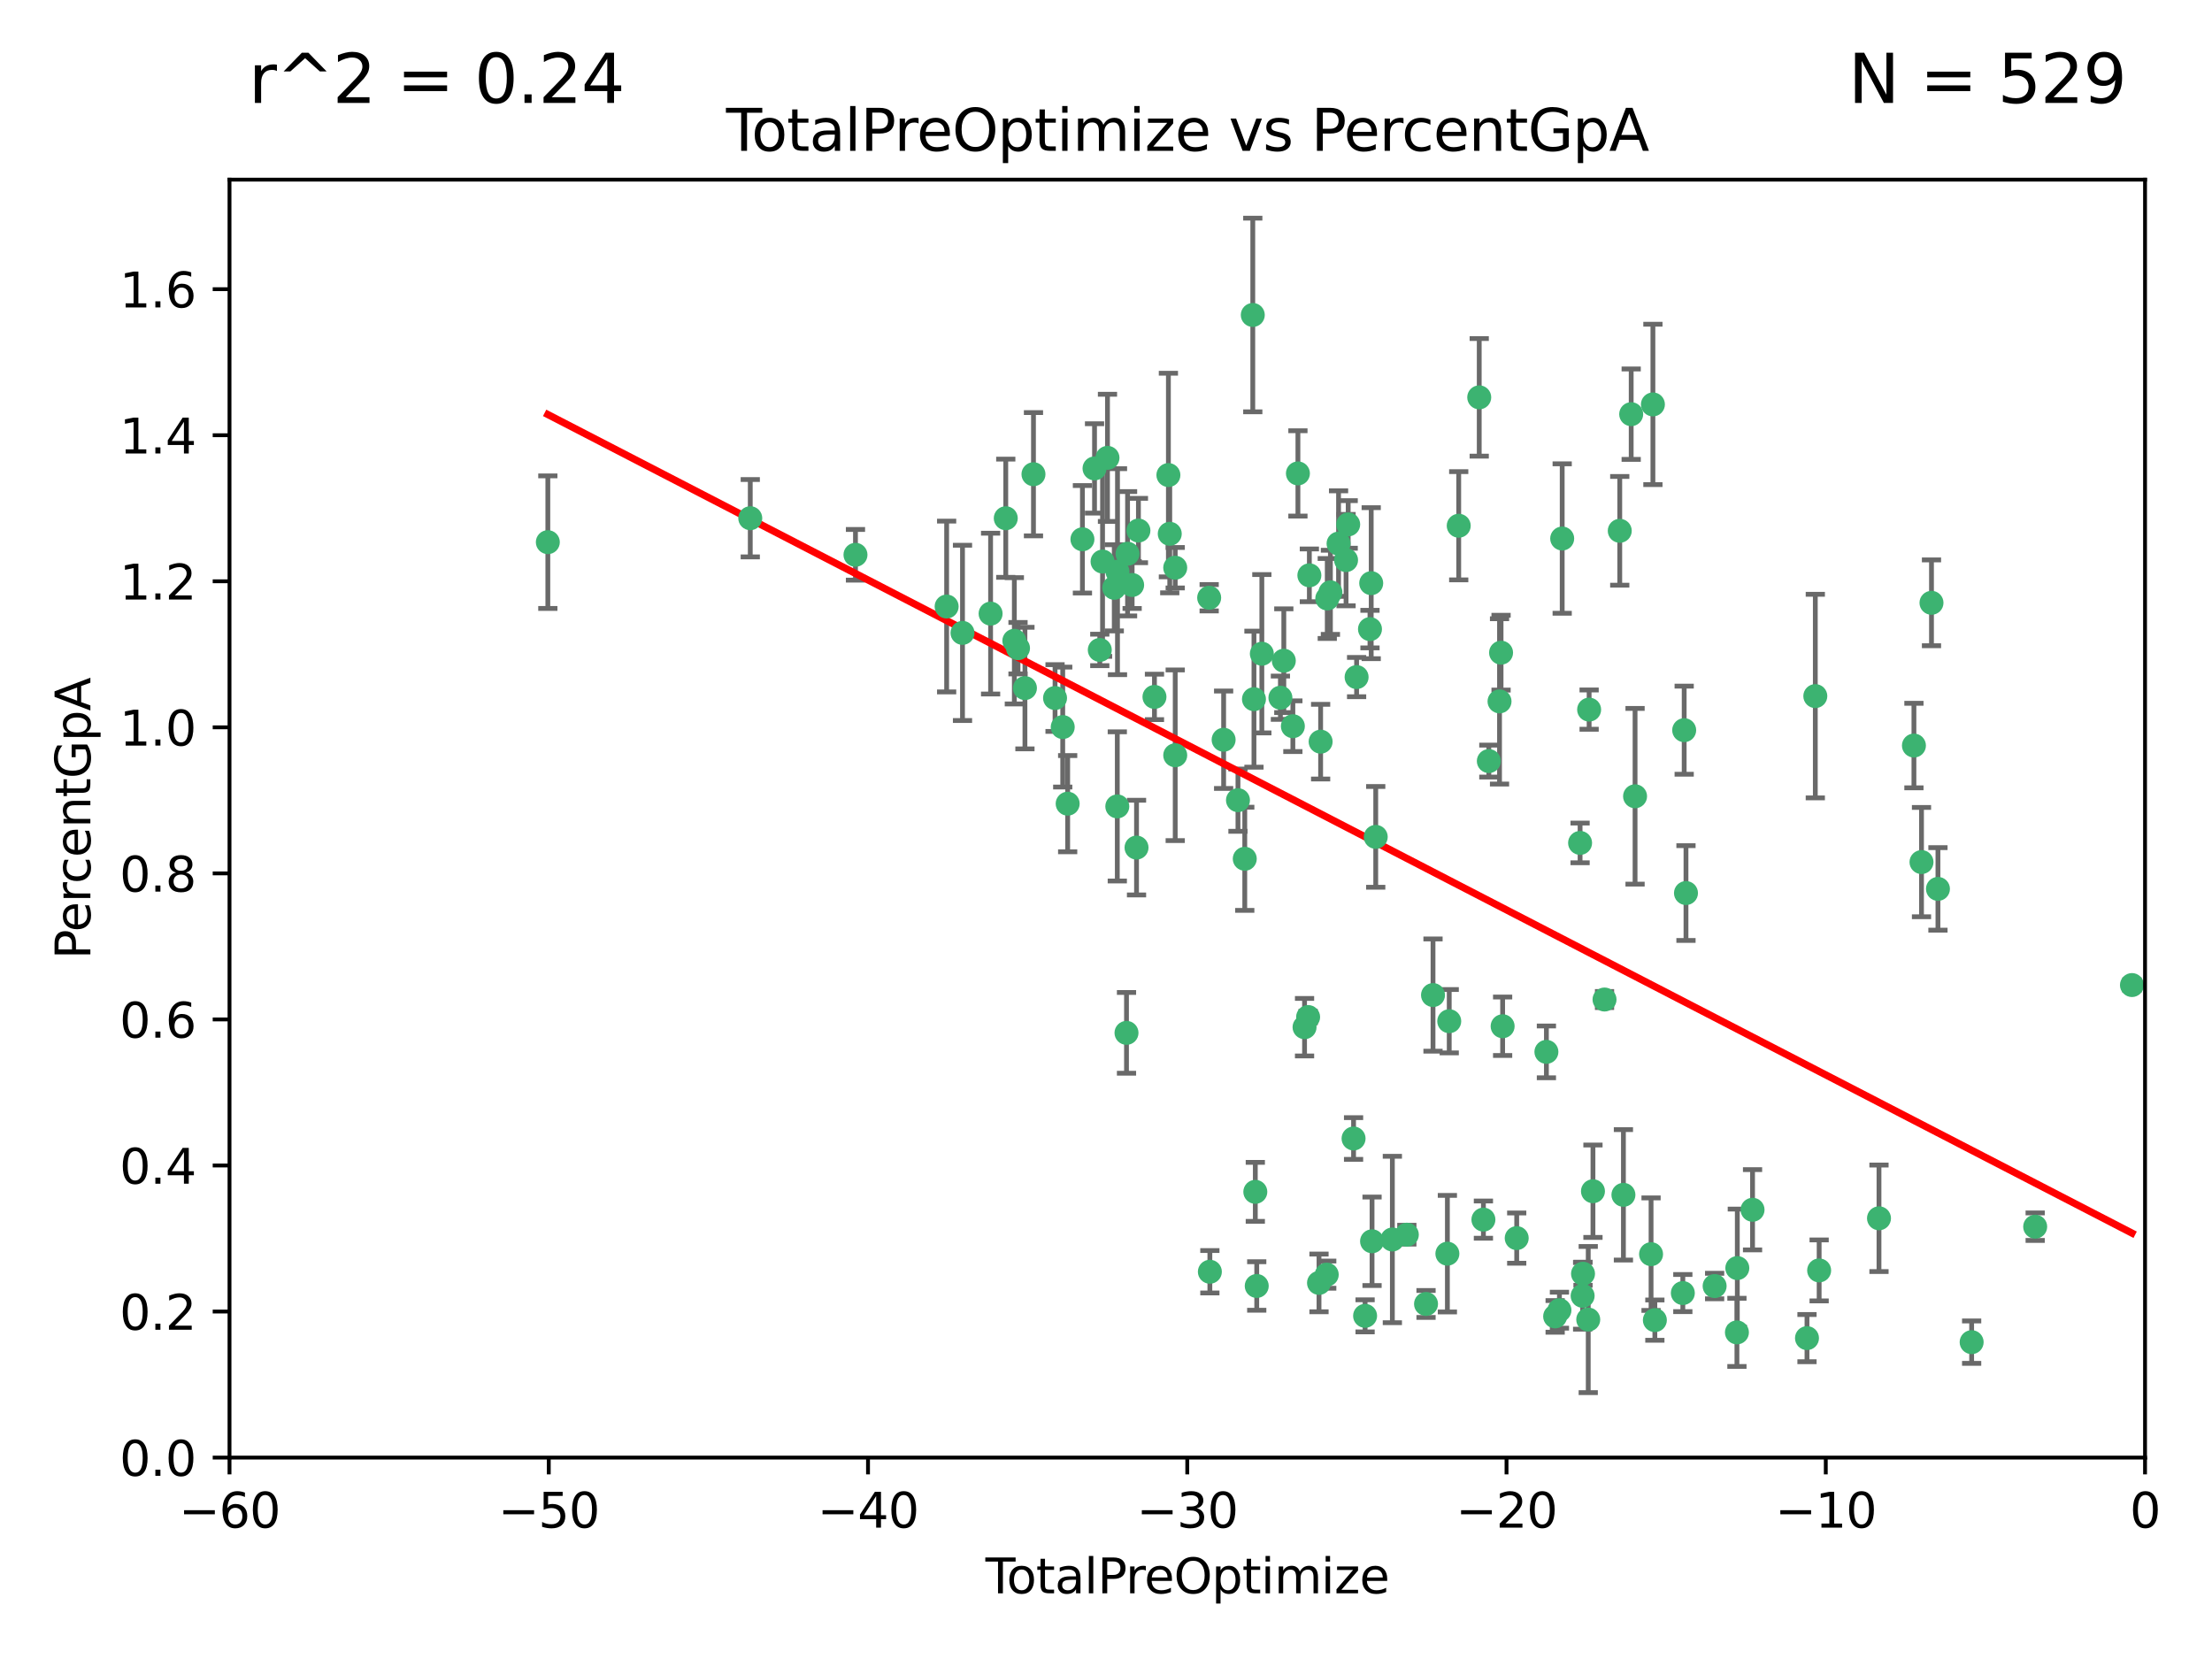 <?xml version="1.0" encoding="utf-8" standalone="no"?>
<!DOCTYPE svg PUBLIC "-//W3C//DTD SVG 1.1//EN"
  "http://www.w3.org/Graphics/SVG/1.1/DTD/svg11.dtd">
<svg xmlns:xlink="http://www.w3.org/1999/xlink" width="460.8pt" height="345.6pt" viewBox="0 0 460.8 345.6" xmlns="http://www.w3.org/2000/svg" version="1.1">
 <defs>
  <style type="text/css">*{stroke-linejoin: round; stroke-linecap: butt}</style>
 </defs>
 <g id="figure_1">
  <g id="patch_1">
   <path d="M 0 345.6 
L 460.8 345.6 
L 460.8 0 
L 0 0 
z
" style="fill: #ffffff"/>
  </g>
  <g id="axes_1">
   <g id="patch_2">
    <path d="M 47.81 303.64 
L 446.85 303.64 
L 446.85 37.422 
L 47.81 37.422 
z
" style="fill: #ffffff"/>
   </g>
   <g id="PathCollection_1">
    <defs>
     <path id="m4db8c68c39" d="M 0 1.118 
C 0.297 1.118 0.581 1 0.791 0.791 
C 1 0.581 1.118 0.297 1.118 0 
C 1.118 -0.297 1 -0.581 0.791 -0.791 
C 0.581 -1 0.297 -1.118 0 -1.118 
C -0.297 -1.118 -0.581 -1 -0.791 -0.791 
C -1 -0.581 -1.118 -0.297 -1.118 0 
C -1.118 0.297 -1 0.581 -0.791 0.791 
C -0.581 1 -0.297 1.118 0 1.118 
z
" style="stroke: #3cb371"/>
    </defs>
    <g clip-path="url(#p6571c678b5)">
     <use xlink:href="#m4db8c68c39" x="114.124" y="112.942" style="fill: #3cb371; stroke: #3cb371"/>
     <use xlink:href="#m4db8c68c39" x="156.294" y="107.951" style="fill: #3cb371; stroke: #3cb371"/>
     <use xlink:href="#m4db8c68c39" x="178.212" y="115.575" style="fill: #3cb371; stroke: #3cb371"/>
     <use xlink:href="#m4db8c68c39" x="197.202" y="126.349" style="fill: #3cb371; stroke: #3cb371"/>
     <use xlink:href="#m4db8c68c39" x="200.507" y="131.841" style="fill: #3cb371; stroke: #3cb371"/>
     <use xlink:href="#m4db8c68c39" x="206.359" y="127.827" style="fill: #3cb371; stroke: #3cb371"/>
     <use xlink:href="#m4db8c68c39" x="209.52" y="107.957" style="fill: #3cb371; stroke: #3cb371"/>
     <use xlink:href="#m4db8c68c39" x="211.307" y="133.489" style="fill: #3cb371; stroke: #3cb371"/>
     <use xlink:href="#m4db8c68c39" x="212.071" y="135.027" style="fill: #3cb371; stroke: #3cb371"/>
     <use xlink:href="#m4db8c68c39" x="213.513" y="143.342" style="fill: #3cb371; stroke: #3cb371"/>
     <use xlink:href="#m4db8c68c39" x="215.291" y="98.789" style="fill: #3cb371; stroke: #3cb371"/>
     <use xlink:href="#m4db8c68c39" x="219.785" y="145.415" style="fill: #3cb371; stroke: #3cb371"/>
     <use xlink:href="#m4db8c68c39" x="221.385" y="151.463" style="fill: #3cb371; stroke: #3cb371"/>
     <use xlink:href="#m4db8c68c39" x="222.415" y="167.422" style="fill: #3cb371; stroke: #3cb371"/>
     <use xlink:href="#m4db8c68c39" x="225.49" y="112.342" style="fill: #3cb371; stroke: #3cb371"/>
     <use xlink:href="#m4db8c68c39" x="228.01" y="97.58" style="fill: #3cb371; stroke: #3cb371"/>
     <use xlink:href="#m4db8c68c39" x="229.106" y="135.393" style="fill: #3cb371; stroke: #3cb371"/>
     <use xlink:href="#m4db8c68c39" x="229.683" y="116.981" style="fill: #3cb371; stroke: #3cb371"/>
     <use xlink:href="#m4db8c68c39" x="230.709" y="95.379" style="fill: #3cb371; stroke: #3cb371"/>
     <use xlink:href="#m4db8c68c39" x="232.122" y="122.451" style="fill: #3cb371; stroke: #3cb371"/>
     <use xlink:href="#m4db8c68c39" x="232.754" y="167.989" style="fill: #3cb371; stroke: #3cb371"/>
     <use xlink:href="#m4db8c68c39" x="232.794" y="119.09" style="fill: #3cb371; stroke: #3cb371"/>
     <use xlink:href="#m4db8c68c39" x="234.671" y="215.165" style="fill: #3cb371; stroke: #3cb371"/>
     <use xlink:href="#m4db8c68c39" x="234.891" y="115.354" style="fill: #3cb371; stroke: #3cb371"/>
     <use xlink:href="#m4db8c68c39" x="235.845" y="121.866" style="fill: #3cb371; stroke: #3cb371"/>
     <use xlink:href="#m4db8c68c39" x="236.759" y="176.567" style="fill: #3cb371; stroke: #3cb371"/>
     <use xlink:href="#m4db8c68c39" x="237.156" y="110.522" style="fill: #3cb371; stroke: #3cb371"/>
     <use xlink:href="#m4db8c68c39" x="240.496" y="145.177" style="fill: #3cb371; stroke: #3cb371"/>
     <use xlink:href="#m4db8c68c39" x="243.399" y="98.963" style="fill: #3cb371; stroke: #3cb371"/>
     <use xlink:href="#m4db8c68c39" x="243.682" y="111.2" style="fill: #3cb371; stroke: #3cb371"/>
     <use xlink:href="#m4db8c68c39" x="244.821" y="118.263" style="fill: #3cb371; stroke: #3cb371"/>
     <use xlink:href="#m4db8c68c39" x="244.821" y="157.336" style="fill: #3cb371; stroke: #3cb371"/>
     <use xlink:href="#m4db8c68c39" x="251.892" y="124.52" style="fill: #3cb371; stroke: #3cb371"/>
     <use xlink:href="#m4db8c68c39" x="252.037" y="264.929" style="fill: #3cb371; stroke: #3cb371"/>
     <use xlink:href="#m4db8c68c39" x="254.904" y="154.103" style="fill: #3cb371; stroke: #3cb371"/>
     <use xlink:href="#m4db8c68c39" x="257.892" y="166.69" style="fill: #3cb371; stroke: #3cb371"/>
     <use xlink:href="#m4db8c68c39" x="259.308" y="178.902" style="fill: #3cb371; stroke: #3cb371"/>
     <use xlink:href="#m4db8c68c39" x="260.978" y="65.615" style="fill: #3cb371; stroke: #3cb371"/>
     <use xlink:href="#m4db8c68c39" x="261.223" y="145.65" style="fill: #3cb371; stroke: #3cb371"/>
     <use xlink:href="#m4db8c68c39" x="261.505" y="248.282" style="fill: #3cb371; stroke: #3cb371"/>
     <use xlink:href="#m4db8c68c39" x="261.801" y="267.892" style="fill: #3cb371; stroke: #3cb371"/>
     <use xlink:href="#m4db8c68c39" x="262.865" y="136.185" style="fill: #3cb371; stroke: #3cb371"/>
     <use xlink:href="#m4db8c68c39" x="266.733" y="145.347" style="fill: #3cb371; stroke: #3cb371"/>
     <use xlink:href="#m4db8c68c39" x="267.441" y="137.636" style="fill: #3cb371; stroke: #3cb371"/>
     <use xlink:href="#m4db8c68c39" x="269.328" y="151.28" style="fill: #3cb371; stroke: #3cb371"/>
     <use xlink:href="#m4db8c68c39" x="270.381" y="98.62" style="fill: #3cb371; stroke: #3cb371"/>
     <use xlink:href="#m4db8c68c39" x="271.762" y="213.983" style="fill: #3cb371; stroke: #3cb371"/>
     <use xlink:href="#m4db8c68c39" x="272.504" y="211.868" style="fill: #3cb371; stroke: #3cb371"/>
     <use xlink:href="#m4db8c68c39" x="272.764" y="119.85" style="fill: #3cb371; stroke: #3cb371"/>
     <use xlink:href="#m4db8c68c39" x="274.773" y="267.254" style="fill: #3cb371; stroke: #3cb371"/>
     <use xlink:href="#m4db8c68c39" x="275.111" y="154.504" style="fill: #3cb371; stroke: #3cb371"/>
     <use xlink:href="#m4db8c68c39" x="276.383" y="265.529" style="fill: #3cb371; stroke: #3cb371"/>
     <use xlink:href="#m4db8c68c39" x="276.495" y="124.676" style="fill: #3cb371; stroke: #3cb371"/>
     <use xlink:href="#m4db8c68c39" x="277.15" y="123.393" style="fill: #3cb371; stroke: #3cb371"/>
     <use xlink:href="#m4db8c68c39" x="278.846" y="113.24" style="fill: #3cb371; stroke: #3cb371"/>
     <use xlink:href="#m4db8c68c39" x="280.408" y="116.68" style="fill: #3cb371; stroke: #3cb371"/>
     <use xlink:href="#m4db8c68c39" x="280.853" y="109.247" style="fill: #3cb371; stroke: #3cb371"/>
     <use xlink:href="#m4db8c68c39" x="281.973" y="237.171" style="fill: #3cb371; stroke: #3cb371"/>
     <use xlink:href="#m4db8c68c39" x="282.605" y="141.05" style="fill: #3cb371; stroke: #3cb371"/>
     <use xlink:href="#m4db8c68c39" x="284.374" y="274.114" style="fill: #3cb371; stroke: #3cb371"/>
     <use xlink:href="#m4db8c68c39" x="285.392" y="131.055" style="fill: #3cb371; stroke: #3cb371"/>
     <use xlink:href="#m4db8c68c39" x="285.648" y="121.483" style="fill: #3cb371; stroke: #3cb371"/>
     <use xlink:href="#m4db8c68c39" x="285.823" y="258.58" style="fill: #3cb371; stroke: #3cb371"/>
     <use xlink:href="#m4db8c68c39" x="286.59" y="174.337" style="fill: #3cb371; stroke: #3cb371"/>
     <use xlink:href="#m4db8c68c39" x="290.054" y="258.208" style="fill: #3cb371; stroke: #3cb371"/>
     <use xlink:href="#m4db8c68c39" x="293.069" y="257.207" style="fill: #3cb371; stroke: #3cb371"/>
     <use xlink:href="#m4db8c68c39" x="297.068" y="271.638" style="fill: #3cb371; stroke: #3cb371"/>
     <use xlink:href="#m4db8c68c39" x="298.522" y="207.289" style="fill: #3cb371; stroke: #3cb371"/>
     <use xlink:href="#m4db8c68c39" x="301.517" y="261.164" style="fill: #3cb371; stroke: #3cb371"/>
     <use xlink:href="#m4db8c68c39" x="301.902" y="212.736" style="fill: #3cb371; stroke: #3cb371"/>
     <use xlink:href="#m4db8c68c39" x="303.879" y="109.521" style="fill: #3cb371; stroke: #3cb371"/>
     <use xlink:href="#m4db8c68c39" x="308.151" y="82.775" style="fill: #3cb371; stroke: #3cb371"/>
     <use xlink:href="#m4db8c68c39" x="309.022" y="254.066" style="fill: #3cb371; stroke: #3cb371"/>
     <use xlink:href="#m4db8c68c39" x="310.151" y="158.548" style="fill: #3cb371; stroke: #3cb371"/>
     <use xlink:href="#m4db8c68c39" x="312.379" y="146.112" style="fill: #3cb371; stroke: #3cb371"/>
     <use xlink:href="#m4db8c68c39" x="312.699" y="135.965" style="fill: #3cb371; stroke: #3cb371"/>
     <use xlink:href="#m4db8c68c39" x="313.025" y="213.785" style="fill: #3cb371; stroke: #3cb371"/>
     <use xlink:href="#m4db8c68c39" x="315.958" y="257.921" style="fill: #3cb371; stroke: #3cb371"/>
     <use xlink:href="#m4db8c68c39" x="322.145" y="219.122" style="fill: #3cb371; stroke: #3cb371"/>
     <use xlink:href="#m4db8c68c39" x="323.966" y="274.228" style="fill: #3cb371; stroke: #3cb371"/>
     <use xlink:href="#m4db8c68c39" x="324.859" y="272.938" style="fill: #3cb371; stroke: #3cb371"/>
     <use xlink:href="#m4db8c68c39" x="325.433" y="112.186" style="fill: #3cb371; stroke: #3cb371"/>
     <use xlink:href="#m4db8c68c39" x="329.161" y="175.595" style="fill: #3cb371; stroke: #3cb371"/>
     <use xlink:href="#m4db8c68c39" x="329.692" y="269.943" style="fill: #3cb371; stroke: #3cb371"/>
     <use xlink:href="#m4db8c68c39" x="329.771" y="265.342" style="fill: #3cb371; stroke: #3cb371"/>
     <use xlink:href="#m4db8c68c39" x="330.86" y="274.885" style="fill: #3cb371; stroke: #3cb371"/>
     <use xlink:href="#m4db8c68c39" x="331.044" y="147.824" style="fill: #3cb371; stroke: #3cb371"/>
     <use xlink:href="#m4db8c68c39" x="331.843" y="248.154" style="fill: #3cb371; stroke: #3cb371"/>
     <use xlink:href="#m4db8c68c39" x="334.252" y="208.219" style="fill: #3cb371; stroke: #3cb371"/>
     <use xlink:href="#m4db8c68c39" x="337.425" y="110.578" style="fill: #3cb371; stroke: #3cb371"/>
     <use xlink:href="#m4db8c68c39" x="338.189" y="248.906" style="fill: #3cb371; stroke: #3cb371"/>
     <use xlink:href="#m4db8c68c39" x="339.806" y="86.28" style="fill: #3cb371; stroke: #3cb371"/>
     <use xlink:href="#m4db8c68c39" x="340.614" y="165.878" style="fill: #3cb371; stroke: #3cb371"/>
     <use xlink:href="#m4db8c68c39" x="343.946" y="261.265" style="fill: #3cb371; stroke: #3cb371"/>
     <use xlink:href="#m4db8c68c39" x="344.331" y="84.247" style="fill: #3cb371; stroke: #3cb371"/>
     <use xlink:href="#m4db8c68c39" x="344.738" y="275.006" style="fill: #3cb371; stroke: #3cb371"/>
     <use xlink:href="#m4db8c68c39" x="350.564" y="269.367" style="fill: #3cb371; stroke: #3cb371"/>
     <use xlink:href="#m4db8c68c39" x="350.846" y="152.109" style="fill: #3cb371; stroke: #3cb371"/>
     <use xlink:href="#m4db8c68c39" x="351.22" y="186.039" style="fill: #3cb371; stroke: #3cb371"/>
     <use xlink:href="#m4db8c68c39" x="357.188" y="267.907" style="fill: #3cb371; stroke: #3cb371"/>
     <use xlink:href="#m4db8c68c39" x="361.833" y="277.561" style="fill: #3cb371; stroke: #3cb371"/>
     <use xlink:href="#m4db8c68c39" x="361.914" y="264.164" style="fill: #3cb371; stroke: #3cb371"/>
     <use xlink:href="#m4db8c68c39" x="365.087" y="252.017" style="fill: #3cb371; stroke: #3cb371"/>
     <use xlink:href="#m4db8c68c39" x="376.429" y="278.754" style="fill: #3cb371; stroke: #3cb371"/>
     <use xlink:href="#m4db8c68c39" x="378.163" y="145.01" style="fill: #3cb371; stroke: #3cb371"/>
     <use xlink:href="#m4db8c68c39" x="378.961" y="264.651" style="fill: #3cb371; stroke: #3cb371"/>
     <use xlink:href="#m4db8c68c39" x="391.428" y="253.793" style="fill: #3cb371; stroke: #3cb371"/>
     <use xlink:href="#m4db8c68c39" x="398.706" y="155.313" style="fill: #3cb371; stroke: #3cb371"/>
     <use xlink:href="#m4db8c68c39" x="400.283" y="179.587" style="fill: #3cb371; stroke: #3cb371"/>
     <use xlink:href="#m4db8c68c39" x="402.364" y="125.576" style="fill: #3cb371; stroke: #3cb371"/>
     <use xlink:href="#m4db8c68c39" x="403.71" y="185.174" style="fill: #3cb371; stroke: #3cb371"/>
     <use xlink:href="#m4db8c68c39" x="410.73" y="279.596" style="fill: #3cb371; stroke: #3cb371"/>
     <use xlink:href="#m4db8c68c39" x="423.965" y="255.54" style="fill: #3cb371; stroke: #3cb371"/>
     <use xlink:href="#m4db8c68c39" x="444.125" y="205.206" style="fill: #3cb371; stroke: #3cb371"/>
    </g>
   </g>
   <g id="matplotlib.axis_1">
    <g id="xtick_1">
     <g id="line2d_1">
      <defs>
       <path id="mdb0de8024a" d="M 0 0 
L 0 3.5 
" style="stroke: #000000; stroke-width: 0.8"/>
      </defs>
      <g>
       <use xlink:href="#mdb0de8024a" x="47.81" y="303.64" style="stroke: #000000; stroke-width: 0.8"/>
      </g>
     </g>
     <g id="text_1">
      <!-- −60 -->
      <g transform="translate(37.258 318.238)scale(0.1 -0.1)">
       <defs>
        <path id="DejaVuSans-2212" d="M 678 2272 
L 4684 2272 
L 4684 1741 
L 678 1741 
L 678 2272 
z
" transform="scale(0.016)"/>
        <path id="DejaVuSans-36" d="M 2113 2584 
Q 1688 2584 1439 2293 
Q 1191 2003 1191 1497 
Q 1191 994 1439 701 
Q 1688 409 2113 409 
Q 2538 409 2786 701 
Q 3034 994 3034 1497 
Q 3034 2003 2786 2293 
Q 2538 2584 2113 2584 
z
M 3366 4563 
L 3366 3988 
Q 3128 4100 2886 4159 
Q 2644 4219 2406 4219 
Q 1781 4219 1451 3797 
Q 1122 3375 1075 2522 
Q 1259 2794 1537 2939 
Q 1816 3084 2150 3084 
Q 2853 3084 3261 2657 
Q 3669 2231 3669 1497 
Q 3669 778 3244 343 
Q 2819 -91 2113 -91 
Q 1303 -91 875 529 
Q 447 1150 447 2328 
Q 447 3434 972 4092 
Q 1497 4750 2381 4750 
Q 2619 4750 2861 4703 
Q 3103 4656 3366 4563 
z
" transform="scale(0.016)"/>
        <path id="DejaVuSans-30" d="M 2034 4250 
Q 1547 4250 1301 3770 
Q 1056 3291 1056 2328 
Q 1056 1369 1301 889 
Q 1547 409 2034 409 
Q 2525 409 2770 889 
Q 3016 1369 3016 2328 
Q 3016 3291 2770 3770 
Q 2525 4250 2034 4250 
z
M 2034 4750 
Q 2819 4750 3233 4129 
Q 3647 3509 3647 2328 
Q 3647 1150 3233 529 
Q 2819 -91 2034 -91 
Q 1250 -91 836 529 
Q 422 1150 422 2328 
Q 422 3509 836 4129 
Q 1250 4750 2034 4750 
z
" transform="scale(0.016)"/>
       </defs>
       <use xlink:href="#DejaVuSans-2212"/>
       <use xlink:href="#DejaVuSans-36" x="83.789"/>
       <use xlink:href="#DejaVuSans-30" x="147.412"/>
      </g>
     </g>
    </g>
    <g id="xtick_2">
     <g id="line2d_2">
      <g>
       <use xlink:href="#mdb0de8024a" x="114.317" y="303.64" style="stroke: #000000; stroke-width: 0.8"/>
      </g>
     </g>
     <g id="text_2">
      <!-- −50 -->
      <g transform="translate(103.764 318.238)scale(0.1 -0.1)">
       <defs>
        <path id="DejaVuSans-35" d="M 691 4666 
L 3169 4666 
L 3169 4134 
L 1269 4134 
L 1269 2991 
Q 1406 3038 1543 3061 
Q 1681 3084 1819 3084 
Q 2600 3084 3056 2656 
Q 3513 2228 3513 1497 
Q 3513 744 3044 326 
Q 2575 -91 1722 -91 
Q 1428 -91 1123 -41 
Q 819 9 494 109 
L 494 744 
Q 775 591 1075 516 
Q 1375 441 1709 441 
Q 2250 441 2565 725 
Q 2881 1009 2881 1497 
Q 2881 1984 2565 2268 
Q 2250 2553 1709 2553 
Q 1456 2553 1204 2497 
Q 953 2441 691 2322 
L 691 4666 
z
" transform="scale(0.016)"/>
       </defs>
       <use xlink:href="#DejaVuSans-2212"/>
       <use xlink:href="#DejaVuSans-35" x="83.789"/>
       <use xlink:href="#DejaVuSans-30" x="147.412"/>
      </g>
     </g>
    </g>
    <g id="xtick_3">
     <g id="line2d_3">
      <g>
       <use xlink:href="#mdb0de8024a" x="180.823" y="303.64" style="stroke: #000000; stroke-width: 0.8"/>
      </g>
     </g>
     <g id="text_3">
      <!-- −40 -->
      <g transform="translate(170.271 318.238)scale(0.1 -0.1)">
       <defs>
        <path id="DejaVuSans-34" d="M 2419 4116 
L 825 1625 
L 2419 1625 
L 2419 4116 
z
M 2253 4666 
L 3047 4666 
L 3047 1625 
L 3713 1625 
L 3713 1100 
L 3047 1100 
L 3047 0 
L 2419 0 
L 2419 1100 
L 313 1100 
L 313 1709 
L 2253 4666 
z
" transform="scale(0.016)"/>
       </defs>
       <use xlink:href="#DejaVuSans-2212"/>
       <use xlink:href="#DejaVuSans-34" x="83.789"/>
       <use xlink:href="#DejaVuSans-30" x="147.412"/>
      </g>
     </g>
    </g>
    <g id="xtick_4">
     <g id="line2d_4">
      <g>
       <use xlink:href="#mdb0de8024a" x="247.33" y="303.64" style="stroke: #000000; stroke-width: 0.8"/>
      </g>
     </g>
     <g id="text_4">
      <!-- −30 -->
      <g transform="translate(236.778 318.238)scale(0.1 -0.1)">
       <defs>
        <path id="DejaVuSans-33" d="M 2597 2516 
Q 3050 2419 3304 2112 
Q 3559 1806 3559 1356 
Q 3559 666 3084 287 
Q 2609 -91 1734 -91 
Q 1441 -91 1130 -33 
Q 819 25 488 141 
L 488 750 
Q 750 597 1062 519 
Q 1375 441 1716 441 
Q 2309 441 2620 675 
Q 2931 909 2931 1356 
Q 2931 1769 2642 2001 
Q 2353 2234 1838 2234 
L 1294 2234 
L 1294 2753 
L 1863 2753 
Q 2328 2753 2575 2939 
Q 2822 3125 2822 3475 
Q 2822 3834 2567 4026 
Q 2313 4219 1838 4219 
Q 1578 4219 1281 4162 
Q 984 4106 628 3988 
L 628 4550 
Q 988 4650 1302 4700 
Q 1616 4750 1894 4750 
Q 2613 4750 3031 4423 
Q 3450 4097 3450 3541 
Q 3450 3153 3228 2886 
Q 3006 2619 2597 2516 
z
" transform="scale(0.016)"/>
       </defs>
       <use xlink:href="#DejaVuSans-2212"/>
       <use xlink:href="#DejaVuSans-33" x="83.789"/>
       <use xlink:href="#DejaVuSans-30" x="147.412"/>
      </g>
     </g>
    </g>
    <g id="xtick_5">
     <g id="line2d_5">
      <g>
       <use xlink:href="#mdb0de8024a" x="313.837" y="303.64" style="stroke: #000000; stroke-width: 0.8"/>
      </g>
     </g>
     <g id="text_5">
      <!-- −20 -->
      <g transform="translate(303.284 318.238)scale(0.1 -0.1)">
       <defs>
        <path id="DejaVuSans-32" d="M 1228 531 
L 3431 531 
L 3431 0 
L 469 0 
L 469 531 
Q 828 903 1448 1529 
Q 2069 2156 2228 2338 
Q 2531 2678 2651 2914 
Q 2772 3150 2772 3378 
Q 2772 3750 2511 3984 
Q 2250 4219 1831 4219 
Q 1534 4219 1204 4116 
Q 875 4013 500 3803 
L 500 4441 
Q 881 4594 1212 4672 
Q 1544 4750 1819 4750 
Q 2544 4750 2975 4387 
Q 3406 4025 3406 3419 
Q 3406 3131 3298 2873 
Q 3191 2616 2906 2266 
Q 2828 2175 2409 1742 
Q 1991 1309 1228 531 
z
" transform="scale(0.016)"/>
       </defs>
       <use xlink:href="#DejaVuSans-2212"/>
       <use xlink:href="#DejaVuSans-32" x="83.789"/>
       <use xlink:href="#DejaVuSans-30" x="147.412"/>
      </g>
     </g>
    </g>
    <g id="xtick_6">
     <g id="line2d_6">
      <g>
       <use xlink:href="#mdb0de8024a" x="380.343" y="303.64" style="stroke: #000000; stroke-width: 0.8"/>
      </g>
     </g>
     <g id="text_6">
      <!-- −10 -->
      <g transform="translate(369.791 318.238)scale(0.1 -0.1)">
       <defs>
        <path id="DejaVuSans-31" d="M 794 531 
L 1825 531 
L 1825 4091 
L 703 3866 
L 703 4441 
L 1819 4666 
L 2450 4666 
L 2450 531 
L 3481 531 
L 3481 0 
L 794 0 
L 794 531 
z
" transform="scale(0.016)"/>
       </defs>
       <use xlink:href="#DejaVuSans-2212"/>
       <use xlink:href="#DejaVuSans-31" x="83.789"/>
       <use xlink:href="#DejaVuSans-30" x="147.412"/>
      </g>
     </g>
    </g>
    <g id="xtick_7">
     <g id="line2d_7">
      <g>
       <use xlink:href="#mdb0de8024a" x="446.85" y="303.64" style="stroke: #000000; stroke-width: 0.8"/>
      </g>
     </g>
     <g id="text_7">
      <!-- 0 -->
      <g transform="translate(443.669 318.238)scale(0.1 -0.1)">
       <use xlink:href="#DejaVuSans-30"/>
      </g>
     </g>
    </g>
    <g id="text_8">
     <!-- TotalPreOptimize -->
     <g transform="translate(205.287 331.917)scale(0.1 -0.1)">
      <defs>
       <path id="DejaVuSans-54" d="M -19 4666 
L 3928 4666 
L 3928 4134 
L 2272 4134 
L 2272 0 
L 1638 0 
L 1638 4134 
L -19 4134 
L -19 4666 
z
" transform="scale(0.016)"/>
       <path id="DejaVuSans-6f" d="M 1959 3097 
Q 1497 3097 1228 2736 
Q 959 2375 959 1747 
Q 959 1119 1226 758 
Q 1494 397 1959 397 
Q 2419 397 2687 759 
Q 2956 1122 2956 1747 
Q 2956 2369 2687 2733 
Q 2419 3097 1959 3097 
z
M 1959 3584 
Q 2709 3584 3137 3096 
Q 3566 2609 3566 1747 
Q 3566 888 3137 398 
Q 2709 -91 1959 -91 
Q 1206 -91 779 398 
Q 353 888 353 1747 
Q 353 2609 779 3096 
Q 1206 3584 1959 3584 
z
" transform="scale(0.016)"/>
       <path id="DejaVuSans-74" d="M 1172 4494 
L 1172 3500 
L 2356 3500 
L 2356 3053 
L 1172 3053 
L 1172 1153 
Q 1172 725 1289 603 
Q 1406 481 1766 481 
L 2356 481 
L 2356 0 
L 1766 0 
Q 1100 0 847 248 
Q 594 497 594 1153 
L 594 3053 
L 172 3053 
L 172 3500 
L 594 3500 
L 594 4494 
L 1172 4494 
z
" transform="scale(0.016)"/>
       <path id="DejaVuSans-61" d="M 2194 1759 
Q 1497 1759 1228 1600 
Q 959 1441 959 1056 
Q 959 750 1161 570 
Q 1363 391 1709 391 
Q 2188 391 2477 730 
Q 2766 1069 2766 1631 
L 2766 1759 
L 2194 1759 
z
M 3341 1997 
L 3341 0 
L 2766 0 
L 2766 531 
Q 2569 213 2275 61 
Q 1981 -91 1556 -91 
Q 1019 -91 701 211 
Q 384 513 384 1019 
Q 384 1609 779 1909 
Q 1175 2209 1959 2209 
L 2766 2209 
L 2766 2266 
Q 2766 2663 2505 2880 
Q 2244 3097 1772 3097 
Q 1472 3097 1187 3025 
Q 903 2953 641 2809 
L 641 3341 
Q 956 3463 1253 3523 
Q 1550 3584 1831 3584 
Q 2591 3584 2966 3190 
Q 3341 2797 3341 1997 
z
" transform="scale(0.016)"/>
       <path id="DejaVuSans-6c" d="M 603 4863 
L 1178 4863 
L 1178 0 
L 603 0 
L 603 4863 
z
" transform="scale(0.016)"/>
       <path id="DejaVuSans-50" d="M 1259 4147 
L 1259 2394 
L 2053 2394 
Q 2494 2394 2734 2622 
Q 2975 2850 2975 3272 
Q 2975 3691 2734 3919 
Q 2494 4147 2053 4147 
L 1259 4147 
z
M 628 4666 
L 2053 4666 
Q 2838 4666 3239 4311 
Q 3641 3956 3641 3272 
Q 3641 2581 3239 2228 
Q 2838 1875 2053 1875 
L 1259 1875 
L 1259 0 
L 628 0 
L 628 4666 
z
" transform="scale(0.016)"/>
       <path id="DejaVuSans-72" d="M 2631 2963 
Q 2534 3019 2420 3045 
Q 2306 3072 2169 3072 
Q 1681 3072 1420 2755 
Q 1159 2438 1159 1844 
L 1159 0 
L 581 0 
L 581 3500 
L 1159 3500 
L 1159 2956 
Q 1341 3275 1631 3429 
Q 1922 3584 2338 3584 
Q 2397 3584 2469 3576 
Q 2541 3569 2628 3553 
L 2631 2963 
z
" transform="scale(0.016)"/>
       <path id="DejaVuSans-65" d="M 3597 1894 
L 3597 1613 
L 953 1613 
Q 991 1019 1311 708 
Q 1631 397 2203 397 
Q 2534 397 2845 478 
Q 3156 559 3463 722 
L 3463 178 
Q 3153 47 2828 -22 
Q 2503 -91 2169 -91 
Q 1331 -91 842 396 
Q 353 884 353 1716 
Q 353 2575 817 3079 
Q 1281 3584 2069 3584 
Q 2775 3584 3186 3129 
Q 3597 2675 3597 1894 
z
M 3022 2063 
Q 3016 2534 2758 2815 
Q 2500 3097 2075 3097 
Q 1594 3097 1305 2825 
Q 1016 2553 972 2059 
L 3022 2063 
z
" transform="scale(0.016)"/>
       <path id="DejaVuSans-4f" d="M 2522 4238 
Q 1834 4238 1429 3725 
Q 1025 3213 1025 2328 
Q 1025 1447 1429 934 
Q 1834 422 2522 422 
Q 3209 422 3611 934 
Q 4013 1447 4013 2328 
Q 4013 3213 3611 3725 
Q 3209 4238 2522 4238 
z
M 2522 4750 
Q 3503 4750 4090 4092 
Q 4678 3434 4678 2328 
Q 4678 1225 4090 567 
Q 3503 -91 2522 -91 
Q 1538 -91 948 565 
Q 359 1222 359 2328 
Q 359 3434 948 4092 
Q 1538 4750 2522 4750 
z
" transform="scale(0.016)"/>
       <path id="DejaVuSans-70" d="M 1159 525 
L 1159 -1331 
L 581 -1331 
L 581 3500 
L 1159 3500 
L 1159 2969 
Q 1341 3281 1617 3432 
Q 1894 3584 2278 3584 
Q 2916 3584 3314 3078 
Q 3713 2572 3713 1747 
Q 3713 922 3314 415 
Q 2916 -91 2278 -91 
Q 1894 -91 1617 61 
Q 1341 213 1159 525 
z
M 3116 1747 
Q 3116 2381 2855 2742 
Q 2594 3103 2138 3103 
Q 1681 3103 1420 2742 
Q 1159 2381 1159 1747 
Q 1159 1113 1420 752 
Q 1681 391 2138 391 
Q 2594 391 2855 752 
Q 3116 1113 3116 1747 
z
" transform="scale(0.016)"/>
       <path id="DejaVuSans-69" d="M 603 3500 
L 1178 3500 
L 1178 0 
L 603 0 
L 603 3500 
z
M 603 4863 
L 1178 4863 
L 1178 4134 
L 603 4134 
L 603 4863 
z
" transform="scale(0.016)"/>
       <path id="DejaVuSans-6d" d="M 3328 2828 
Q 3544 3216 3844 3400 
Q 4144 3584 4550 3584 
Q 5097 3584 5394 3201 
Q 5691 2819 5691 2113 
L 5691 0 
L 5113 0 
L 5113 2094 
Q 5113 2597 4934 2840 
Q 4756 3084 4391 3084 
Q 3944 3084 3684 2787 
Q 3425 2491 3425 1978 
L 3425 0 
L 2847 0 
L 2847 2094 
Q 2847 2600 2669 2842 
Q 2491 3084 2119 3084 
Q 1678 3084 1418 2786 
Q 1159 2488 1159 1978 
L 1159 0 
L 581 0 
L 581 3500 
L 1159 3500 
L 1159 2956 
Q 1356 3278 1631 3431 
Q 1906 3584 2284 3584 
Q 2666 3584 2933 3390 
Q 3200 3197 3328 2828 
z
" transform="scale(0.016)"/>
       <path id="DejaVuSans-7a" d="M 353 3500 
L 3084 3500 
L 3084 2975 
L 922 459 
L 3084 459 
L 3084 0 
L 275 0 
L 275 525 
L 2438 3041 
L 353 3041 
L 353 3500 
z
" transform="scale(0.016)"/>
      </defs>
      <use xlink:href="#DejaVuSans-54"/>
      <use xlink:href="#DejaVuSans-6f" x="44.084"/>
      <use xlink:href="#DejaVuSans-74" x="105.266"/>
      <use xlink:href="#DejaVuSans-61" x="144.475"/>
      <use xlink:href="#DejaVuSans-6c" x="205.754"/>
      <use xlink:href="#DejaVuSans-50" x="233.537"/>
      <use xlink:href="#DejaVuSans-72" x="292.09"/>
      <use xlink:href="#DejaVuSans-65" x="330.953"/>
      <use xlink:href="#DejaVuSans-4f" x="392.477"/>
      <use xlink:href="#DejaVuSans-70" x="471.188"/>
      <use xlink:href="#DejaVuSans-74" x="534.664"/>
      <use xlink:href="#DejaVuSans-69" x="573.873"/>
      <use xlink:href="#DejaVuSans-6d" x="601.656"/>
      <use xlink:href="#DejaVuSans-69" x="699.068"/>
      <use xlink:href="#DejaVuSans-7a" x="726.852"/>
      <use xlink:href="#DejaVuSans-65" x="779.342"/>
     </g>
    </g>
   </g>
   <g id="matplotlib.axis_2">
    <g id="ytick_1">
     <g id="line2d_8">
      <defs>
       <path id="m907825a7bc" d="M 0 0 
L -3.5 0 
" style="stroke: #000000; stroke-width: 0.8"/>
      </defs>
      <g>
       <use xlink:href="#m907825a7bc" x="47.81" y="303.64" style="stroke: #000000; stroke-width: 0.8"/>
      </g>
     </g>
     <g id="text_9">
      <!-- 0.0 -->
      <g transform="translate(24.907 307.439)scale(0.1 -0.1)">
       <defs>
        <path id="DejaVuSans-2e" d="M 684 794 
L 1344 794 
L 1344 0 
L 684 0 
L 684 794 
z
" transform="scale(0.016)"/>
       </defs>
       <use xlink:href="#DejaVuSans-30"/>
       <use xlink:href="#DejaVuSans-2e" x="63.623"/>
       <use xlink:href="#DejaVuSans-30" x="95.41"/>
      </g>
     </g>
    </g>
    <g id="ytick_2">
     <g id="line2d_9">
      <g>
       <use xlink:href="#m907825a7bc" x="47.81" y="273.215" style="stroke: #000000; stroke-width: 0.8"/>
      </g>
     </g>
     <g id="text_10">
      <!-- 0.2 -->
      <g transform="translate(24.907 277.014)scale(0.1 -0.1)">
       <use xlink:href="#DejaVuSans-30"/>
       <use xlink:href="#DejaVuSans-2e" x="63.623"/>
       <use xlink:href="#DejaVuSans-32" x="95.41"/>
      </g>
     </g>
    </g>
    <g id="ytick_3">
     <g id="line2d_10">
      <g>
       <use xlink:href="#m907825a7bc" x="47.81" y="242.79" style="stroke: #000000; stroke-width: 0.8"/>
      </g>
     </g>
     <g id="text_11">
      <!-- 0.4 -->
      <g transform="translate(24.907 246.589)scale(0.1 -0.1)">
       <use xlink:href="#DejaVuSans-30"/>
       <use xlink:href="#DejaVuSans-2e" x="63.623"/>
       <use xlink:href="#DejaVuSans-34" x="95.41"/>
      </g>
     </g>
    </g>
    <g id="ytick_4">
     <g id="line2d_11">
      <g>
       <use xlink:href="#m907825a7bc" x="47.81" y="212.365" style="stroke: #000000; stroke-width: 0.8"/>
      </g>
     </g>
     <g id="text_12">
      <!-- 0.6 -->
      <g transform="translate(24.907 216.164)scale(0.1 -0.1)">
       <use xlink:href="#DejaVuSans-30"/>
       <use xlink:href="#DejaVuSans-2e" x="63.623"/>
       <use xlink:href="#DejaVuSans-36" x="95.41"/>
      </g>
     </g>
    </g>
    <g id="ytick_5">
     <g id="line2d_12">
      <g>
       <use xlink:href="#m907825a7bc" x="47.81" y="181.94" style="stroke: #000000; stroke-width: 0.8"/>
      </g>
     </g>
     <g id="text_13">
      <!-- 0.8 -->
      <g transform="translate(24.907 185.739)scale(0.1 -0.1)">
       <defs>
        <path id="DejaVuSans-38" d="M 2034 2216 
Q 1584 2216 1326 1975 
Q 1069 1734 1069 1313 
Q 1069 891 1326 650 
Q 1584 409 2034 409 
Q 2484 409 2743 651 
Q 3003 894 3003 1313 
Q 3003 1734 2745 1975 
Q 2488 2216 2034 2216 
z
M 1403 2484 
Q 997 2584 770 2862 
Q 544 3141 544 3541 
Q 544 4100 942 4425 
Q 1341 4750 2034 4750 
Q 2731 4750 3128 4425 
Q 3525 4100 3525 3541 
Q 3525 3141 3298 2862 
Q 3072 2584 2669 2484 
Q 3125 2378 3379 2068 
Q 3634 1759 3634 1313 
Q 3634 634 3220 271 
Q 2806 -91 2034 -91 
Q 1263 -91 848 271 
Q 434 634 434 1313 
Q 434 1759 690 2068 
Q 947 2378 1403 2484 
z
M 1172 3481 
Q 1172 3119 1398 2916 
Q 1625 2713 2034 2713 
Q 2441 2713 2670 2916 
Q 2900 3119 2900 3481 
Q 2900 3844 2670 4047 
Q 2441 4250 2034 4250 
Q 1625 4250 1398 4047 
Q 1172 3844 1172 3481 
z
" transform="scale(0.016)"/>
       </defs>
       <use xlink:href="#DejaVuSans-30"/>
       <use xlink:href="#DejaVuSans-2e" x="63.623"/>
       <use xlink:href="#DejaVuSans-38" x="95.41"/>
      </g>
     </g>
    </g>
    <g id="ytick_6">
     <g id="line2d_13">
      <g>
       <use xlink:href="#m907825a7bc" x="47.81" y="151.515" style="stroke: #000000; stroke-width: 0.8"/>
      </g>
     </g>
     <g id="text_14">
      <!-- 1.0 -->
      <g transform="translate(24.907 155.315)scale(0.1 -0.1)">
       <use xlink:href="#DejaVuSans-31"/>
       <use xlink:href="#DejaVuSans-2e" x="63.623"/>
       <use xlink:href="#DejaVuSans-30" x="95.41"/>
      </g>
     </g>
    </g>
    <g id="ytick_7">
     <g id="line2d_14">
      <g>
       <use xlink:href="#m907825a7bc" x="47.81" y="121.09" style="stroke: #000000; stroke-width: 0.8"/>
      </g>
     </g>
     <g id="text_15">
      <!-- 1.2 -->
      <g transform="translate(24.907 124.89)scale(0.1 -0.1)">
       <use xlink:href="#DejaVuSans-31"/>
       <use xlink:href="#DejaVuSans-2e" x="63.623"/>
       <use xlink:href="#DejaVuSans-32" x="95.41"/>
      </g>
     </g>
    </g>
    <g id="ytick_8">
     <g id="line2d_15">
      <g>
       <use xlink:href="#m907825a7bc" x="47.81" y="90.665" style="stroke: #000000; stroke-width: 0.8"/>
      </g>
     </g>
     <g id="text_16">
      <!-- 1.4 -->
      <g transform="translate(24.907 94.465)scale(0.1 -0.1)">
       <use xlink:href="#DejaVuSans-31"/>
       <use xlink:href="#DejaVuSans-2e" x="63.623"/>
       <use xlink:href="#DejaVuSans-34" x="95.41"/>
      </g>
     </g>
    </g>
    <g id="ytick_9">
     <g id="line2d_16">
      <g>
       <use xlink:href="#m907825a7bc" x="47.81" y="60.241" style="stroke: #000000; stroke-width: 0.8"/>
      </g>
     </g>
     <g id="text_17">
      <!-- 1.6 -->
      <g transform="translate(24.907 64.04)scale(0.1 -0.1)">
       <use xlink:href="#DejaVuSans-31"/>
       <use xlink:href="#DejaVuSans-2e" x="63.623"/>
       <use xlink:href="#DejaVuSans-36" x="95.41"/>
      </g>
     </g>
    </g>
    <g id="text_18">
     <!-- PercentGpA -->
     <g transform="translate(18.827 199.807)rotate(-90)scale(0.1 -0.1)">
      <defs>
       <path id="DejaVuSans-63" d="M 3122 3366 
L 3122 2828 
Q 2878 2963 2633 3030 
Q 2388 3097 2138 3097 
Q 1578 3097 1268 2742 
Q 959 2388 959 1747 
Q 959 1106 1268 751 
Q 1578 397 2138 397 
Q 2388 397 2633 464 
Q 2878 531 3122 666 
L 3122 134 
Q 2881 22 2623 -34 
Q 2366 -91 2075 -91 
Q 1284 -91 818 406 
Q 353 903 353 1747 
Q 353 2603 823 3093 
Q 1294 3584 2113 3584 
Q 2378 3584 2631 3529 
Q 2884 3475 3122 3366 
z
" transform="scale(0.016)"/>
       <path id="DejaVuSans-6e" d="M 3513 2113 
L 3513 0 
L 2938 0 
L 2938 2094 
Q 2938 2591 2744 2837 
Q 2550 3084 2163 3084 
Q 1697 3084 1428 2787 
Q 1159 2491 1159 1978 
L 1159 0 
L 581 0 
L 581 3500 
L 1159 3500 
L 1159 2956 
Q 1366 3272 1645 3428 
Q 1925 3584 2291 3584 
Q 2894 3584 3203 3211 
Q 3513 2838 3513 2113 
z
" transform="scale(0.016)"/>
       <path id="DejaVuSans-47" d="M 3809 666 
L 3809 1919 
L 2778 1919 
L 2778 2438 
L 4434 2438 
L 4434 434 
Q 4069 175 3628 42 
Q 3188 -91 2688 -91 
Q 1594 -91 976 548 
Q 359 1188 359 2328 
Q 359 3472 976 4111 
Q 1594 4750 2688 4750 
Q 3144 4750 3555 4637 
Q 3966 4525 4313 4306 
L 4313 3634 
Q 3963 3931 3569 4081 
Q 3175 4231 2741 4231 
Q 1884 4231 1454 3753 
Q 1025 3275 1025 2328 
Q 1025 1384 1454 906 
Q 1884 428 2741 428 
Q 3075 428 3337 486 
Q 3600 544 3809 666 
z
" transform="scale(0.016)"/>
       <path id="DejaVuSans-41" d="M 2188 4044 
L 1331 1722 
L 3047 1722 
L 2188 4044 
z
M 1831 4666 
L 2547 4666 
L 4325 0 
L 3669 0 
L 3244 1197 
L 1141 1197 
L 716 0 
L 50 0 
L 1831 4666 
z
" transform="scale(0.016)"/>
      </defs>
      <use xlink:href="#DejaVuSans-50"/>
      <use xlink:href="#DejaVuSans-65" x="56.678"/>
      <use xlink:href="#DejaVuSans-72" x="118.201"/>
      <use xlink:href="#DejaVuSans-63" x="157.064"/>
      <use xlink:href="#DejaVuSans-65" x="212.045"/>
      <use xlink:href="#DejaVuSans-6e" x="273.568"/>
      <use xlink:href="#DejaVuSans-74" x="336.947"/>
      <use xlink:href="#DejaVuSans-47" x="376.156"/>
      <use xlink:href="#DejaVuSans-70" x="453.646"/>
      <use xlink:href="#DejaVuSans-41" x="517.123"/>
     </g>
    </g>
   </g>
   <g id="LineCollection_1">
    <path d="M 114.124 126.749 
L 114.124 99.136 
" clip-path="url(#p6571c678b5)" style="fill: none; stroke: #696969"/>
    <path d="M 156.294 116.01 
L 156.294 99.892 
" clip-path="url(#p6571c678b5)" style="fill: none; stroke: #696969"/>
    <path d="M 178.212 120.851 
L 178.212 110.299 
" clip-path="url(#p6571c678b5)" style="fill: none; stroke: #696969"/>
    <path d="M 197.202 144.138 
L 197.202 108.561 
" clip-path="url(#p6571c678b5)" style="fill: none; stroke: #696969"/>
    <path d="M 200.507 150.099 
L 200.507 113.583 
" clip-path="url(#p6571c678b5)" style="fill: none; stroke: #696969"/>
    <path d="M 206.359 144.574 
L 206.359 111.081 
" clip-path="url(#p6571c678b5)" style="fill: none; stroke: #696969"/>
    <path d="M 209.52 120.272 
L 209.52 95.642 
" clip-path="url(#p6571c678b5)" style="fill: none; stroke: #696969"/>
    <path d="M 211.307 146.643 
L 211.307 120.334 
" clip-path="url(#p6571c678b5)" style="fill: none; stroke: #696969"/>
    <path d="M 212.071 140.389 
L 212.071 129.666 
" clip-path="url(#p6571c678b5)" style="fill: none; stroke: #696969"/>
    <path d="M 213.513 156.005 
L 213.513 130.68 
" clip-path="url(#p6571c678b5)" style="fill: none; stroke: #696969"/>
    <path d="M 215.291 111.63 
L 215.291 85.948 
" clip-path="url(#p6571c678b5)" style="fill: none; stroke: #696969"/>
    <path d="M 219.785 152.367 
L 219.785 138.462 
" clip-path="url(#p6571c678b5)" style="fill: none; stroke: #696969"/>
    <path d="M 221.385 163.951 
L 221.385 138.975 
" clip-path="url(#p6571c678b5)" style="fill: none; stroke: #696969"/>
    <path d="M 222.415 177.447 
L 222.415 157.397 
" clip-path="url(#p6571c678b5)" style="fill: none; stroke: #696969"/>
    <path d="M 225.49 123.537 
L 225.49 101.147 
" clip-path="url(#p6571c678b5)" style="fill: none; stroke: #696969"/>
    <path d="M 228.01 106.886 
L 228.01 88.275 
" clip-path="url(#p6571c678b5)" style="fill: none; stroke: #696969"/>
    <path d="M 229.106 138.67 
L 229.106 132.116 
" clip-path="url(#p6571c678b5)" style="fill: none; stroke: #696969"/>
    <path d="M 229.683 136.737 
L 229.683 97.225 
" clip-path="url(#p6571c678b5)" style="fill: none; stroke: #696969"/>
    <path d="M 230.709 108.623 
L 230.709 82.135 
" clip-path="url(#p6571c678b5)" style="fill: none; stroke: #696969"/>
    <path d="M 232.122 131.432 
L 232.122 113.47 
" clip-path="url(#p6571c678b5)" style="fill: none; stroke: #696969"/>
    <path d="M 232.754 183.526 
L 232.754 152.453 
" clip-path="url(#p6571c678b5)" style="fill: none; stroke: #696969"/>
    <path d="M 232.794 140.547 
L 232.794 97.632 
" clip-path="url(#p6571c678b5)" style="fill: none; stroke: #696969"/>
    <path d="M 234.671 223.575 
L 234.671 206.755 
" clip-path="url(#p6571c678b5)" style="fill: none; stroke: #696969"/>
    <path d="M 234.891 128.306 
L 234.891 102.403 
" clip-path="url(#p6571c678b5)" style="fill: none; stroke: #696969"/>
    <path d="M 235.845 126.758 
L 235.845 116.975 
" clip-path="url(#p6571c678b5)" style="fill: none; stroke: #696969"/>
    <path d="M 236.759 186.432 
L 236.759 166.702 
" clip-path="url(#p6571c678b5)" style="fill: none; stroke: #696969"/>
    <path d="M 237.156 117.225 
L 237.156 103.819 
" clip-path="url(#p6571c678b5)" style="fill: none; stroke: #696969"/>
    <path d="M 240.496 149.907 
L 240.496 140.447 
" clip-path="url(#p6571c678b5)" style="fill: none; stroke: #696969"/>
    <path d="M 243.399 120.172 
L 243.399 77.754 
" clip-path="url(#p6571c678b5)" style="fill: none; stroke: #696969"/>
    <path d="M 243.682 123.495 
L 243.682 98.905 
" clip-path="url(#p6571c678b5)" style="fill: none; stroke: #696969"/>
    <path d="M 244.821 122.479 
L 244.821 114.047 
" clip-path="url(#p6571c678b5)" style="fill: none; stroke: #696969"/>
    <path d="M 244.821 175.112 
L 244.821 139.559 
" clip-path="url(#p6571c678b5)" style="fill: none; stroke: #696969"/>
    <path d="M 251.892 127.266 
L 251.892 121.774 
" clip-path="url(#p6571c678b5)" style="fill: none; stroke: #696969"/>
    <path d="M 252.037 269.347 
L 252.037 260.51 
" clip-path="url(#p6571c678b5)" style="fill: none; stroke: #696969"/>
    <path d="M 254.904 164.251 
L 254.904 143.955 
" clip-path="url(#p6571c678b5)" style="fill: none; stroke: #696969"/>
    <path d="M 257.892 173.173 
L 257.892 160.208 
" clip-path="url(#p6571c678b5)" style="fill: none; stroke: #696969"/>
    <path d="M 259.308 189.647 
L 259.308 168.157 
" clip-path="url(#p6571c678b5)" style="fill: none; stroke: #696969"/>
    <path d="M 260.978 85.786 
L 260.978 45.445 
" clip-path="url(#p6571c678b5)" style="fill: none; stroke: #696969"/>
    <path d="M 261.223 159.818 
L 261.223 131.481 
" clip-path="url(#p6571c678b5)" style="fill: none; stroke: #696969"/>
    <path d="M 261.505 254.426 
L 261.505 242.139 
" clip-path="url(#p6571c678b5)" style="fill: none; stroke: #696969"/>
    <path d="M 261.801 272.944 
L 261.801 262.841 
" clip-path="url(#p6571c678b5)" style="fill: none; stroke: #696969"/>
    <path d="M 262.865 152.678 
L 262.865 119.692 
" clip-path="url(#p6571c678b5)" style="fill: none; stroke: #696969"/>
    <path d="M 266.733 149.857 
L 266.733 140.838 
" clip-path="url(#p6571c678b5)" style="fill: none; stroke: #696969"/>
    <path d="M 267.441 148.442 
L 267.441 126.83 
" clip-path="url(#p6571c678b5)" style="fill: none; stroke: #696969"/>
    <path d="M 269.328 156.561 
L 269.328 145.999 
" clip-path="url(#p6571c678b5)" style="fill: none; stroke: #696969"/>
    <path d="M 270.381 107.507 
L 270.381 89.732 
" clip-path="url(#p6571c678b5)" style="fill: none; stroke: #696969"/>
    <path d="M 271.762 219.972 
L 271.762 207.993 
" clip-path="url(#p6571c678b5)" style="fill: none; stroke: #696969"/>
    <path d="M 272.504 213.076 
L 272.504 210.66 
" clip-path="url(#p6571c678b5)" style="fill: none; stroke: #696969"/>
    <path d="M 272.764 125.343 
L 272.764 114.358 
" clip-path="url(#p6571c678b5)" style="fill: none; stroke: #696969"/>
    <path d="M 274.773 273.264 
L 274.773 261.243 
" clip-path="url(#p6571c678b5)" style="fill: none; stroke: #696969"/>
    <path d="M 275.111 162.279 
L 275.111 146.729 
" clip-path="url(#p6571c678b5)" style="fill: none; stroke: #696969"/>
    <path d="M 276.383 268.364 
L 276.383 262.695 
" clip-path="url(#p6571c678b5)" style="fill: none; stroke: #696969"/>
    <path d="M 276.495 133.004 
L 276.495 116.348 
" clip-path="url(#p6571c678b5)" style="fill: none; stroke: #696969"/>
    <path d="M 277.15 132.157 
L 277.15 114.628 
" clip-path="url(#p6571c678b5)" style="fill: none; stroke: #696969"/>
    <path d="M 278.846 124.231 
L 278.846 102.249 
" clip-path="url(#p6571c678b5)" style="fill: none; stroke: #696969"/>
    <path d="M 280.408 126.199 
L 280.408 107.162 
" clip-path="url(#p6571c678b5)" style="fill: none; stroke: #696969"/>
    <path d="M 280.853 114.203 
L 280.853 104.291 
" clip-path="url(#p6571c678b5)" style="fill: none; stroke: #696969"/>
    <path d="M 281.973 241.515 
L 281.973 232.826 
" clip-path="url(#p6571c678b5)" style="fill: none; stroke: #696969"/>
    <path d="M 282.605 145.143 
L 282.605 136.956 
" clip-path="url(#p6571c678b5)" style="fill: none; stroke: #696969"/>
    <path d="M 284.374 277.454 
L 284.374 270.773 
" clip-path="url(#p6571c678b5)" style="fill: none; stroke: #696969"/>
    <path d="M 285.392 134.965 
L 285.392 127.145 
" clip-path="url(#p6571c678b5)" style="fill: none; stroke: #696969"/>
    <path d="M 285.648 137.213 
L 285.648 105.753 
" clip-path="url(#p6571c678b5)" style="fill: none; stroke: #696969"/>
    <path d="M 285.823 267.796 
L 285.823 249.365 
" clip-path="url(#p6571c678b5)" style="fill: none; stroke: #696969"/>
    <path d="M 286.59 184.833 
L 286.59 163.841 
" clip-path="url(#p6571c678b5)" style="fill: none; stroke: #696969"/>
    <path d="M 290.054 275.54 
L 290.054 240.875 
" clip-path="url(#p6571c678b5)" style="fill: none; stroke: #696969"/>
    <path d="M 293.069 259.176 
L 293.069 255.238 
" clip-path="url(#p6571c678b5)" style="fill: none; stroke: #696969"/>
    <path d="M 297.068 274.449 
L 297.068 268.827 
" clip-path="url(#p6571c678b5)" style="fill: none; stroke: #696969"/>
    <path d="M 298.522 218.978 
L 298.522 195.601 
" clip-path="url(#p6571c678b5)" style="fill: none; stroke: #696969"/>
    <path d="M 301.517 273.304 
L 301.517 249.024 
" clip-path="url(#p6571c678b5)" style="fill: none; stroke: #696969"/>
    <path d="M 301.902 219.334 
L 301.902 206.138 
" clip-path="url(#p6571c678b5)" style="fill: none; stroke: #696969"/>
    <path d="M 303.879 120.797 
L 303.879 98.245 
" clip-path="url(#p6571c678b5)" style="fill: none; stroke: #696969"/>
    <path d="M 308.151 95.021 
L 308.151 70.528 
" clip-path="url(#p6571c678b5)" style="fill: none; stroke: #696969"/>
    <path d="M 309.022 257.944 
L 309.022 250.189 
" clip-path="url(#p6571c678b5)" style="fill: none; stroke: #696969"/>
    <path d="M 310.151 161.872 
L 310.151 155.223 
" clip-path="url(#p6571c678b5)" style="fill: none; stroke: #696969"/>
    <path d="M 312.379 163.332 
L 312.379 128.893 
" clip-path="url(#p6571c678b5)" style="fill: none; stroke: #696969"/>
    <path d="M 312.699 143.756 
L 312.699 128.173 
" clip-path="url(#p6571c678b5)" style="fill: none; stroke: #696969"/>
    <path d="M 313.025 219.874 
L 313.025 207.696 
" clip-path="url(#p6571c678b5)" style="fill: none; stroke: #696969"/>
    <path d="M 315.958 263.157 
L 315.958 252.686 
" clip-path="url(#p6571c678b5)" style="fill: none; stroke: #696969"/>
    <path d="M 322.145 224.516 
L 322.145 213.729 
" clip-path="url(#p6571c678b5)" style="fill: none; stroke: #696969"/>
    <path d="M 323.966 277.523 
L 323.966 270.934 
" clip-path="url(#p6571c678b5)" style="fill: none; stroke: #696969"/>
    <path d="M 324.859 276.686 
L 324.859 269.19 
" clip-path="url(#p6571c678b5)" style="fill: none; stroke: #696969"/>
    <path d="M 325.433 127.75 
L 325.433 96.622 
" clip-path="url(#p6571c678b5)" style="fill: none; stroke: #696969"/>
    <path d="M 329.161 179.732 
L 329.161 171.458 
" clip-path="url(#p6571c678b5)" style="fill: none; stroke: #696969"/>
    <path d="M 329.692 276.888 
L 329.692 262.999 
" clip-path="url(#p6571c678b5)" style="fill: none; stroke: #696969"/>
    <path d="M 329.771 267.75 
L 329.771 262.934 
" clip-path="url(#p6571c678b5)" style="fill: none; stroke: #696969"/>
    <path d="M 330.86 290.106 
L 330.86 259.664 
" clip-path="url(#p6571c678b5)" style="fill: none; stroke: #696969"/>
    <path d="M 331.044 151.915 
L 331.044 143.733 
" clip-path="url(#p6571c678b5)" style="fill: none; stroke: #696969"/>
    <path d="M 331.843 257.779 
L 331.843 238.529 
" clip-path="url(#p6571c678b5)" style="fill: none; stroke: #696969"/>
    <path d="M 334.252 209.893 
L 334.252 206.545 
" clip-path="url(#p6571c678b5)" style="fill: none; stroke: #696969"/>
    <path d="M 337.425 121.904 
L 337.425 99.253 
" clip-path="url(#p6571c678b5)" style="fill: none; stroke: #696969"/>
    <path d="M 338.189 262.487 
L 338.189 235.325 
" clip-path="url(#p6571c678b5)" style="fill: none; stroke: #696969"/>
    <path d="M 339.806 95.699 
L 339.806 76.861 
" clip-path="url(#p6571c678b5)" style="fill: none; stroke: #696969"/>
    <path d="M 340.614 184.176 
L 340.614 147.58 
" clip-path="url(#p6571c678b5)" style="fill: none; stroke: #696969"/>
    <path d="M 343.946 272.984 
L 343.946 249.546 
" clip-path="url(#p6571c678b5)" style="fill: none; stroke: #696969"/>
    <path d="M 344.331 100.95 
L 344.331 67.543 
" clip-path="url(#p6571c678b5)" style="fill: none; stroke: #696969"/>
    <path d="M 344.738 279.201 
L 344.738 270.811 
" clip-path="url(#p6571c678b5)" style="fill: none; stroke: #696969"/>
    <path d="M 350.564 273.234 
L 350.564 265.499 
" clip-path="url(#p6571c678b5)" style="fill: none; stroke: #696969"/>
    <path d="M 350.846 161.282 
L 350.846 142.935 
" clip-path="url(#p6571c678b5)" style="fill: none; stroke: #696969"/>
    <path d="M 351.22 195.914 
L 351.22 176.163 
" clip-path="url(#p6571c678b5)" style="fill: none; stroke: #696969"/>
    <path d="M 357.188 270.566 
L 357.188 265.248 
" clip-path="url(#p6571c678b5)" style="fill: none; stroke: #696969"/>
    <path d="M 361.833 284.661 
L 361.833 270.46 
" clip-path="url(#p6571c678b5)" style="fill: none; stroke: #696969"/>
    <path d="M 361.914 276.456 
L 361.914 251.873 
" clip-path="url(#p6571c678b5)" style="fill: none; stroke: #696969"/>
    <path d="M 365.087 260.38 
L 365.087 243.654 
" clip-path="url(#p6571c678b5)" style="fill: none; stroke: #696969"/>
    <path d="M 376.429 283.669 
L 376.429 273.839 
" clip-path="url(#p6571c678b5)" style="fill: none; stroke: #696969"/>
    <path d="M 378.163 166.217 
L 378.163 123.803 
" clip-path="url(#p6571c678b5)" style="fill: none; stroke: #696969"/>
    <path d="M 378.961 270.999 
L 378.961 258.303 
" clip-path="url(#p6571c678b5)" style="fill: none; stroke: #696969"/>
    <path d="M 391.428 264.886 
L 391.428 242.699 
" clip-path="url(#p6571c678b5)" style="fill: none; stroke: #696969"/>
    <path d="M 398.706 164.117 
L 398.706 146.509 
" clip-path="url(#p6571c678b5)" style="fill: none; stroke: #696969"/>
    <path d="M 400.283 190.971 
L 400.283 168.203 
" clip-path="url(#p6571c678b5)" style="fill: none; stroke: #696969"/>
    <path d="M 402.364 134.516 
L 402.364 116.637 
" clip-path="url(#p6571c678b5)" style="fill: none; stroke: #696969"/>
    <path d="M 403.71 193.77 
L 403.71 176.578 
" clip-path="url(#p6571c678b5)" style="fill: none; stroke: #696969"/>
    <path d="M 410.73 284.013 
L 410.73 275.179 
" clip-path="url(#p6571c678b5)" style="fill: none; stroke: #696969"/>
    <path d="M 423.965 258.404 
L 423.965 252.675 
" clip-path="url(#p6571c678b5)" style="fill: none; stroke: #696969"/>
    <path d="M 444.125 206.295 
L 444.125 204.118 
" clip-path="url(#p6571c678b5)" style="fill: none; stroke: #696969"/>
   </g>
   <g id="line2d_17">
    <defs>
     <path id="mab0d43d45c" d="M 2 0 
L -2 -0 
" style="stroke: #696969"/>
    </defs>
    <g clip-path="url(#p6571c678b5)">
     <use xlink:href="#mab0d43d45c" x="114.124" y="126.749" style="fill: #696969; stroke: #696969"/>
     <use xlink:href="#mab0d43d45c" x="156.294" y="116.01" style="fill: #696969; stroke: #696969"/>
     <use xlink:href="#mab0d43d45c" x="178.212" y="120.851" style="fill: #696969; stroke: #696969"/>
     <use xlink:href="#mab0d43d45c" x="197.202" y="144.138" style="fill: #696969; stroke: #696969"/>
     <use xlink:href="#mab0d43d45c" x="200.507" y="150.099" style="fill: #696969; stroke: #696969"/>
     <use xlink:href="#mab0d43d45c" x="206.359" y="144.574" style="fill: #696969; stroke: #696969"/>
     <use xlink:href="#mab0d43d45c" x="209.52" y="120.272" style="fill: #696969; stroke: #696969"/>
     <use xlink:href="#mab0d43d45c" x="211.307" y="146.643" style="fill: #696969; stroke: #696969"/>
     <use xlink:href="#mab0d43d45c" x="212.071" y="140.389" style="fill: #696969; stroke: #696969"/>
     <use xlink:href="#mab0d43d45c" x="213.513" y="156.005" style="fill: #696969; stroke: #696969"/>
     <use xlink:href="#mab0d43d45c" x="215.291" y="111.63" style="fill: #696969; stroke: #696969"/>
     <use xlink:href="#mab0d43d45c" x="219.785" y="152.367" style="fill: #696969; stroke: #696969"/>
     <use xlink:href="#mab0d43d45c" x="221.385" y="163.951" style="fill: #696969; stroke: #696969"/>
     <use xlink:href="#mab0d43d45c" x="222.415" y="177.447" style="fill: #696969; stroke: #696969"/>
     <use xlink:href="#mab0d43d45c" x="225.49" y="123.537" style="fill: #696969; stroke: #696969"/>
     <use xlink:href="#mab0d43d45c" x="228.01" y="106.886" style="fill: #696969; stroke: #696969"/>
     <use xlink:href="#mab0d43d45c" x="229.106" y="138.67" style="fill: #696969; stroke: #696969"/>
     <use xlink:href="#mab0d43d45c" x="229.683" y="136.737" style="fill: #696969; stroke: #696969"/>
     <use xlink:href="#mab0d43d45c" x="230.709" y="108.623" style="fill: #696969; stroke: #696969"/>
     <use xlink:href="#mab0d43d45c" x="232.122" y="131.432" style="fill: #696969; stroke: #696969"/>
     <use xlink:href="#mab0d43d45c" x="232.754" y="183.526" style="fill: #696969; stroke: #696969"/>
     <use xlink:href="#mab0d43d45c" x="232.794" y="140.547" style="fill: #696969; stroke: #696969"/>
     <use xlink:href="#mab0d43d45c" x="234.671" y="223.575" style="fill: #696969; stroke: #696969"/>
     <use xlink:href="#mab0d43d45c" x="234.891" y="128.306" style="fill: #696969; stroke: #696969"/>
     <use xlink:href="#mab0d43d45c" x="235.845" y="126.758" style="fill: #696969; stroke: #696969"/>
     <use xlink:href="#mab0d43d45c" x="236.759" y="186.432" style="fill: #696969; stroke: #696969"/>
     <use xlink:href="#mab0d43d45c" x="237.156" y="117.225" style="fill: #696969; stroke: #696969"/>
     <use xlink:href="#mab0d43d45c" x="240.496" y="149.907" style="fill: #696969; stroke: #696969"/>
     <use xlink:href="#mab0d43d45c" x="243.399" y="120.172" style="fill: #696969; stroke: #696969"/>
     <use xlink:href="#mab0d43d45c" x="243.682" y="123.495" style="fill: #696969; stroke: #696969"/>
     <use xlink:href="#mab0d43d45c" x="244.821" y="122.479" style="fill: #696969; stroke: #696969"/>
     <use xlink:href="#mab0d43d45c" x="244.821" y="175.112" style="fill: #696969; stroke: #696969"/>
     <use xlink:href="#mab0d43d45c" x="251.892" y="127.266" style="fill: #696969; stroke: #696969"/>
     <use xlink:href="#mab0d43d45c" x="252.037" y="269.347" style="fill: #696969; stroke: #696969"/>
     <use xlink:href="#mab0d43d45c" x="254.904" y="164.251" style="fill: #696969; stroke: #696969"/>
     <use xlink:href="#mab0d43d45c" x="257.892" y="173.173" style="fill: #696969; stroke: #696969"/>
     <use xlink:href="#mab0d43d45c" x="259.308" y="189.647" style="fill: #696969; stroke: #696969"/>
     <use xlink:href="#mab0d43d45c" x="260.978" y="85.786" style="fill: #696969; stroke: #696969"/>
     <use xlink:href="#mab0d43d45c" x="261.223" y="159.818" style="fill: #696969; stroke: #696969"/>
     <use xlink:href="#mab0d43d45c" x="261.505" y="254.426" style="fill: #696969; stroke: #696969"/>
     <use xlink:href="#mab0d43d45c" x="261.801" y="272.944" style="fill: #696969; stroke: #696969"/>
     <use xlink:href="#mab0d43d45c" x="262.865" y="152.678" style="fill: #696969; stroke: #696969"/>
     <use xlink:href="#mab0d43d45c" x="266.733" y="149.857" style="fill: #696969; stroke: #696969"/>
     <use xlink:href="#mab0d43d45c" x="267.441" y="148.442" style="fill: #696969; stroke: #696969"/>
     <use xlink:href="#mab0d43d45c" x="269.328" y="156.561" style="fill: #696969; stroke: #696969"/>
     <use xlink:href="#mab0d43d45c" x="270.381" y="107.507" style="fill: #696969; stroke: #696969"/>
     <use xlink:href="#mab0d43d45c" x="271.762" y="219.972" style="fill: #696969; stroke: #696969"/>
     <use xlink:href="#mab0d43d45c" x="272.504" y="213.076" style="fill: #696969; stroke: #696969"/>
     <use xlink:href="#mab0d43d45c" x="272.764" y="125.343" style="fill: #696969; stroke: #696969"/>
     <use xlink:href="#mab0d43d45c" x="274.773" y="273.264" style="fill: #696969; stroke: #696969"/>
     <use xlink:href="#mab0d43d45c" x="275.111" y="162.279" style="fill: #696969; stroke: #696969"/>
     <use xlink:href="#mab0d43d45c" x="276.383" y="268.364" style="fill: #696969; stroke: #696969"/>
     <use xlink:href="#mab0d43d45c" x="276.495" y="133.004" style="fill: #696969; stroke: #696969"/>
     <use xlink:href="#mab0d43d45c" x="277.15" y="132.157" style="fill: #696969; stroke: #696969"/>
     <use xlink:href="#mab0d43d45c" x="278.846" y="124.231" style="fill: #696969; stroke: #696969"/>
     <use xlink:href="#mab0d43d45c" x="280.408" y="126.199" style="fill: #696969; stroke: #696969"/>
     <use xlink:href="#mab0d43d45c" x="280.853" y="114.203" style="fill: #696969; stroke: #696969"/>
     <use xlink:href="#mab0d43d45c" x="281.973" y="241.515" style="fill: #696969; stroke: #696969"/>
     <use xlink:href="#mab0d43d45c" x="282.605" y="145.143" style="fill: #696969; stroke: #696969"/>
     <use xlink:href="#mab0d43d45c" x="284.374" y="277.454" style="fill: #696969; stroke: #696969"/>
     <use xlink:href="#mab0d43d45c" x="285.392" y="134.965" style="fill: #696969; stroke: #696969"/>
     <use xlink:href="#mab0d43d45c" x="285.648" y="137.213" style="fill: #696969; stroke: #696969"/>
     <use xlink:href="#mab0d43d45c" x="285.823" y="267.796" style="fill: #696969; stroke: #696969"/>
     <use xlink:href="#mab0d43d45c" x="286.59" y="184.833" style="fill: #696969; stroke: #696969"/>
     <use xlink:href="#mab0d43d45c" x="290.054" y="275.54" style="fill: #696969; stroke: #696969"/>
     <use xlink:href="#mab0d43d45c" x="293.069" y="259.176" style="fill: #696969; stroke: #696969"/>
     <use xlink:href="#mab0d43d45c" x="297.068" y="274.449" style="fill: #696969; stroke: #696969"/>
     <use xlink:href="#mab0d43d45c" x="298.522" y="218.978" style="fill: #696969; stroke: #696969"/>
     <use xlink:href="#mab0d43d45c" x="301.517" y="273.304" style="fill: #696969; stroke: #696969"/>
     <use xlink:href="#mab0d43d45c" x="301.902" y="219.334" style="fill: #696969; stroke: #696969"/>
     <use xlink:href="#mab0d43d45c" x="303.879" y="120.797" style="fill: #696969; stroke: #696969"/>
     <use xlink:href="#mab0d43d45c" x="308.151" y="95.021" style="fill: #696969; stroke: #696969"/>
     <use xlink:href="#mab0d43d45c" x="309.022" y="257.944" style="fill: #696969; stroke: #696969"/>
     <use xlink:href="#mab0d43d45c" x="310.151" y="161.872" style="fill: #696969; stroke: #696969"/>
     <use xlink:href="#mab0d43d45c" x="312.379" y="163.332" style="fill: #696969; stroke: #696969"/>
     <use xlink:href="#mab0d43d45c" x="312.699" y="143.756" style="fill: #696969; stroke: #696969"/>
     <use xlink:href="#mab0d43d45c" x="313.025" y="219.874" style="fill: #696969; stroke: #696969"/>
     <use xlink:href="#mab0d43d45c" x="315.958" y="263.157" style="fill: #696969; stroke: #696969"/>
     <use xlink:href="#mab0d43d45c" x="322.145" y="224.516" style="fill: #696969; stroke: #696969"/>
     <use xlink:href="#mab0d43d45c" x="323.966" y="277.523" style="fill: #696969; stroke: #696969"/>
     <use xlink:href="#mab0d43d45c" x="324.859" y="276.686" style="fill: #696969; stroke: #696969"/>
     <use xlink:href="#mab0d43d45c" x="325.433" y="127.75" style="fill: #696969; stroke: #696969"/>
     <use xlink:href="#mab0d43d45c" x="329.161" y="179.732" style="fill: #696969; stroke: #696969"/>
     <use xlink:href="#mab0d43d45c" x="329.692" y="276.888" style="fill: #696969; stroke: #696969"/>
     <use xlink:href="#mab0d43d45c" x="329.771" y="267.75" style="fill: #696969; stroke: #696969"/>
     <use xlink:href="#mab0d43d45c" x="330.86" y="290.106" style="fill: #696969; stroke: #696969"/>
     <use xlink:href="#mab0d43d45c" x="331.044" y="151.915" style="fill: #696969; stroke: #696969"/>
     <use xlink:href="#mab0d43d45c" x="331.843" y="257.779" style="fill: #696969; stroke: #696969"/>
     <use xlink:href="#mab0d43d45c" x="334.252" y="209.893" style="fill: #696969; stroke: #696969"/>
     <use xlink:href="#mab0d43d45c" x="337.425" y="121.904" style="fill: #696969; stroke: #696969"/>
     <use xlink:href="#mab0d43d45c" x="338.189" y="262.487" style="fill: #696969; stroke: #696969"/>
     <use xlink:href="#mab0d43d45c" x="339.806" y="95.699" style="fill: #696969; stroke: #696969"/>
     <use xlink:href="#mab0d43d45c" x="340.614" y="184.176" style="fill: #696969; stroke: #696969"/>
     <use xlink:href="#mab0d43d45c" x="343.946" y="272.984" style="fill: #696969; stroke: #696969"/>
     <use xlink:href="#mab0d43d45c" x="344.331" y="100.95" style="fill: #696969; stroke: #696969"/>
     <use xlink:href="#mab0d43d45c" x="344.738" y="279.201" style="fill: #696969; stroke: #696969"/>
     <use xlink:href="#mab0d43d45c" x="350.564" y="273.234" style="fill: #696969; stroke: #696969"/>
     <use xlink:href="#mab0d43d45c" x="350.846" y="161.282" style="fill: #696969; stroke: #696969"/>
     <use xlink:href="#mab0d43d45c" x="351.22" y="195.914" style="fill: #696969; stroke: #696969"/>
     <use xlink:href="#mab0d43d45c" x="357.188" y="270.566" style="fill: #696969; stroke: #696969"/>
     <use xlink:href="#mab0d43d45c" x="361.833" y="284.661" style="fill: #696969; stroke: #696969"/>
     <use xlink:href="#mab0d43d45c" x="361.914" y="276.456" style="fill: #696969; stroke: #696969"/>
     <use xlink:href="#mab0d43d45c" x="365.087" y="260.38" style="fill: #696969; stroke: #696969"/>
     <use xlink:href="#mab0d43d45c" x="376.429" y="283.669" style="fill: #696969; stroke: #696969"/>
     <use xlink:href="#mab0d43d45c" x="378.163" y="166.217" style="fill: #696969; stroke: #696969"/>
     <use xlink:href="#mab0d43d45c" x="378.961" y="270.999" style="fill: #696969; stroke: #696969"/>
     <use xlink:href="#mab0d43d45c" x="391.428" y="264.886" style="fill: #696969; stroke: #696969"/>
     <use xlink:href="#mab0d43d45c" x="398.706" y="164.117" style="fill: #696969; stroke: #696969"/>
     <use xlink:href="#mab0d43d45c" x="400.283" y="190.971" style="fill: #696969; stroke: #696969"/>
     <use xlink:href="#mab0d43d45c" x="402.364" y="134.516" style="fill: #696969; stroke: #696969"/>
     <use xlink:href="#mab0d43d45c" x="403.71" y="193.77" style="fill: #696969; stroke: #696969"/>
     <use xlink:href="#mab0d43d45c" x="410.73" y="284.013" style="fill: #696969; stroke: #696969"/>
     <use xlink:href="#mab0d43d45c" x="423.965" y="258.404" style="fill: #696969; stroke: #696969"/>
     <use xlink:href="#mab0d43d45c" x="444.125" y="206.295" style="fill: #696969; stroke: #696969"/>
    </g>
   </g>
   <g id="line2d_18">
    <g clip-path="url(#p6571c678b5)">
     <use xlink:href="#mab0d43d45c" x="114.124" y="99.136" style="fill: #696969; stroke: #696969"/>
     <use xlink:href="#mab0d43d45c" x="156.294" y="99.892" style="fill: #696969; stroke: #696969"/>
     <use xlink:href="#mab0d43d45c" x="178.212" y="110.299" style="fill: #696969; stroke: #696969"/>
     <use xlink:href="#mab0d43d45c" x="197.202" y="108.561" style="fill: #696969; stroke: #696969"/>
     <use xlink:href="#mab0d43d45c" x="200.507" y="113.583" style="fill: #696969; stroke: #696969"/>
     <use xlink:href="#mab0d43d45c" x="206.359" y="111.081" style="fill: #696969; stroke: #696969"/>
     <use xlink:href="#mab0d43d45c" x="209.52" y="95.642" style="fill: #696969; stroke: #696969"/>
     <use xlink:href="#mab0d43d45c" x="211.307" y="120.334" style="fill: #696969; stroke: #696969"/>
     <use xlink:href="#mab0d43d45c" x="212.071" y="129.666" style="fill: #696969; stroke: #696969"/>
     <use xlink:href="#mab0d43d45c" x="213.513" y="130.68" style="fill: #696969; stroke: #696969"/>
     <use xlink:href="#mab0d43d45c" x="215.291" y="85.948" style="fill: #696969; stroke: #696969"/>
     <use xlink:href="#mab0d43d45c" x="219.785" y="138.462" style="fill: #696969; stroke: #696969"/>
     <use xlink:href="#mab0d43d45c" x="221.385" y="138.975" style="fill: #696969; stroke: #696969"/>
     <use xlink:href="#mab0d43d45c" x="222.415" y="157.397" style="fill: #696969; stroke: #696969"/>
     <use xlink:href="#mab0d43d45c" x="225.49" y="101.147" style="fill: #696969; stroke: #696969"/>
     <use xlink:href="#mab0d43d45c" x="228.01" y="88.275" style="fill: #696969; stroke: #696969"/>
     <use xlink:href="#mab0d43d45c" x="229.106" y="132.116" style="fill: #696969; stroke: #696969"/>
     <use xlink:href="#mab0d43d45c" x="229.683" y="97.225" style="fill: #696969; stroke: #696969"/>
     <use xlink:href="#mab0d43d45c" x="230.709" y="82.135" style="fill: #696969; stroke: #696969"/>
     <use xlink:href="#mab0d43d45c" x="232.122" y="113.47" style="fill: #696969; stroke: #696969"/>
     <use xlink:href="#mab0d43d45c" x="232.754" y="152.453" style="fill: #696969; stroke: #696969"/>
     <use xlink:href="#mab0d43d45c" x="232.794" y="97.632" style="fill: #696969; stroke: #696969"/>
     <use xlink:href="#mab0d43d45c" x="234.671" y="206.755" style="fill: #696969; stroke: #696969"/>
     <use xlink:href="#mab0d43d45c" x="234.891" y="102.403" style="fill: #696969; stroke: #696969"/>
     <use xlink:href="#mab0d43d45c" x="235.845" y="116.975" style="fill: #696969; stroke: #696969"/>
     <use xlink:href="#mab0d43d45c" x="236.759" y="166.702" style="fill: #696969; stroke: #696969"/>
     <use xlink:href="#mab0d43d45c" x="237.156" y="103.819" style="fill: #696969; stroke: #696969"/>
     <use xlink:href="#mab0d43d45c" x="240.496" y="140.447" style="fill: #696969; stroke: #696969"/>
     <use xlink:href="#mab0d43d45c" x="243.399" y="77.754" style="fill: #696969; stroke: #696969"/>
     <use xlink:href="#mab0d43d45c" x="243.682" y="98.905" style="fill: #696969; stroke: #696969"/>
     <use xlink:href="#mab0d43d45c" x="244.821" y="114.047" style="fill: #696969; stroke: #696969"/>
     <use xlink:href="#mab0d43d45c" x="244.821" y="139.559" style="fill: #696969; stroke: #696969"/>
     <use xlink:href="#mab0d43d45c" x="251.892" y="121.774" style="fill: #696969; stroke: #696969"/>
     <use xlink:href="#mab0d43d45c" x="252.037" y="260.51" style="fill: #696969; stroke: #696969"/>
     <use xlink:href="#mab0d43d45c" x="254.904" y="143.955" style="fill: #696969; stroke: #696969"/>
     <use xlink:href="#mab0d43d45c" x="257.892" y="160.208" style="fill: #696969; stroke: #696969"/>
     <use xlink:href="#mab0d43d45c" x="259.308" y="168.157" style="fill: #696969; stroke: #696969"/>
     <use xlink:href="#mab0d43d45c" x="260.978" y="45.445" style="fill: #696969; stroke: #696969"/>
     <use xlink:href="#mab0d43d45c" x="261.223" y="131.481" style="fill: #696969; stroke: #696969"/>
     <use xlink:href="#mab0d43d45c" x="261.505" y="242.139" style="fill: #696969; stroke: #696969"/>
     <use xlink:href="#mab0d43d45c" x="261.801" y="262.841" style="fill: #696969; stroke: #696969"/>
     <use xlink:href="#mab0d43d45c" x="262.865" y="119.692" style="fill: #696969; stroke: #696969"/>
     <use xlink:href="#mab0d43d45c" x="266.733" y="140.838" style="fill: #696969; stroke: #696969"/>
     <use xlink:href="#mab0d43d45c" x="267.441" y="126.83" style="fill: #696969; stroke: #696969"/>
     <use xlink:href="#mab0d43d45c" x="269.328" y="145.999" style="fill: #696969; stroke: #696969"/>
     <use xlink:href="#mab0d43d45c" x="270.381" y="89.732" style="fill: #696969; stroke: #696969"/>
     <use xlink:href="#mab0d43d45c" x="271.762" y="207.993" style="fill: #696969; stroke: #696969"/>
     <use xlink:href="#mab0d43d45c" x="272.504" y="210.66" style="fill: #696969; stroke: #696969"/>
     <use xlink:href="#mab0d43d45c" x="272.764" y="114.358" style="fill: #696969; stroke: #696969"/>
     <use xlink:href="#mab0d43d45c" x="274.773" y="261.243" style="fill: #696969; stroke: #696969"/>
     <use xlink:href="#mab0d43d45c" x="275.111" y="146.729" style="fill: #696969; stroke: #696969"/>
     <use xlink:href="#mab0d43d45c" x="276.383" y="262.695" style="fill: #696969; stroke: #696969"/>
     <use xlink:href="#mab0d43d45c" x="276.495" y="116.348" style="fill: #696969; stroke: #696969"/>
     <use xlink:href="#mab0d43d45c" x="277.15" y="114.628" style="fill: #696969; stroke: #696969"/>
     <use xlink:href="#mab0d43d45c" x="278.846" y="102.249" style="fill: #696969; stroke: #696969"/>
     <use xlink:href="#mab0d43d45c" x="280.408" y="107.162" style="fill: #696969; stroke: #696969"/>
     <use xlink:href="#mab0d43d45c" x="280.853" y="104.291" style="fill: #696969; stroke: #696969"/>
     <use xlink:href="#mab0d43d45c" x="281.973" y="232.826" style="fill: #696969; stroke: #696969"/>
     <use xlink:href="#mab0d43d45c" x="282.605" y="136.956" style="fill: #696969; stroke: #696969"/>
     <use xlink:href="#mab0d43d45c" x="284.374" y="270.773" style="fill: #696969; stroke: #696969"/>
     <use xlink:href="#mab0d43d45c" x="285.392" y="127.145" style="fill: #696969; stroke: #696969"/>
     <use xlink:href="#mab0d43d45c" x="285.648" y="105.753" style="fill: #696969; stroke: #696969"/>
     <use xlink:href="#mab0d43d45c" x="285.823" y="249.365" style="fill: #696969; stroke: #696969"/>
     <use xlink:href="#mab0d43d45c" x="286.59" y="163.841" style="fill: #696969; stroke: #696969"/>
     <use xlink:href="#mab0d43d45c" x="290.054" y="240.875" style="fill: #696969; stroke: #696969"/>
     <use xlink:href="#mab0d43d45c" x="293.069" y="255.238" style="fill: #696969; stroke: #696969"/>
     <use xlink:href="#mab0d43d45c" x="297.068" y="268.827" style="fill: #696969; stroke: #696969"/>
     <use xlink:href="#mab0d43d45c" x="298.522" y="195.601" style="fill: #696969; stroke: #696969"/>
     <use xlink:href="#mab0d43d45c" x="301.517" y="249.024" style="fill: #696969; stroke: #696969"/>
     <use xlink:href="#mab0d43d45c" x="301.902" y="206.138" style="fill: #696969; stroke: #696969"/>
     <use xlink:href="#mab0d43d45c" x="303.879" y="98.245" style="fill: #696969; stroke: #696969"/>
     <use xlink:href="#mab0d43d45c" x="308.151" y="70.528" style="fill: #696969; stroke: #696969"/>
     <use xlink:href="#mab0d43d45c" x="309.022" y="250.189" style="fill: #696969; stroke: #696969"/>
     <use xlink:href="#mab0d43d45c" x="310.151" y="155.223" style="fill: #696969; stroke: #696969"/>
     <use xlink:href="#mab0d43d45c" x="312.379" y="128.893" style="fill: #696969; stroke: #696969"/>
     <use xlink:href="#mab0d43d45c" x="312.699" y="128.173" style="fill: #696969; stroke: #696969"/>
     <use xlink:href="#mab0d43d45c" x="313.025" y="207.696" style="fill: #696969; stroke: #696969"/>
     <use xlink:href="#mab0d43d45c" x="315.958" y="252.686" style="fill: #696969; stroke: #696969"/>
     <use xlink:href="#mab0d43d45c" x="322.145" y="213.729" style="fill: #696969; stroke: #696969"/>
     <use xlink:href="#mab0d43d45c" x="323.966" y="270.934" style="fill: #696969; stroke: #696969"/>
     <use xlink:href="#mab0d43d45c" x="324.859" y="269.19" style="fill: #696969; stroke: #696969"/>
     <use xlink:href="#mab0d43d45c" x="325.433" y="96.622" style="fill: #696969; stroke: #696969"/>
     <use xlink:href="#mab0d43d45c" x="329.161" y="171.458" style="fill: #696969; stroke: #696969"/>
     <use xlink:href="#mab0d43d45c" x="329.692" y="262.999" style="fill: #696969; stroke: #696969"/>
     <use xlink:href="#mab0d43d45c" x="329.771" y="262.934" style="fill: #696969; stroke: #696969"/>
     <use xlink:href="#mab0d43d45c" x="330.86" y="259.664" style="fill: #696969; stroke: #696969"/>
     <use xlink:href="#mab0d43d45c" x="331.044" y="143.733" style="fill: #696969; stroke: #696969"/>
     <use xlink:href="#mab0d43d45c" x="331.843" y="238.529" style="fill: #696969; stroke: #696969"/>
     <use xlink:href="#mab0d43d45c" x="334.252" y="206.545" style="fill: #696969; stroke: #696969"/>
     <use xlink:href="#mab0d43d45c" x="337.425" y="99.253" style="fill: #696969; stroke: #696969"/>
     <use xlink:href="#mab0d43d45c" x="338.189" y="235.325" style="fill: #696969; stroke: #696969"/>
     <use xlink:href="#mab0d43d45c" x="339.806" y="76.861" style="fill: #696969; stroke: #696969"/>
     <use xlink:href="#mab0d43d45c" x="340.614" y="147.58" style="fill: #696969; stroke: #696969"/>
     <use xlink:href="#mab0d43d45c" x="343.946" y="249.546" style="fill: #696969; stroke: #696969"/>
     <use xlink:href="#mab0d43d45c" x="344.331" y="67.543" style="fill: #696969; stroke: #696969"/>
     <use xlink:href="#mab0d43d45c" x="344.738" y="270.811" style="fill: #696969; stroke: #696969"/>
     <use xlink:href="#mab0d43d45c" x="350.564" y="265.499" style="fill: #696969; stroke: #696969"/>
     <use xlink:href="#mab0d43d45c" x="350.846" y="142.935" style="fill: #696969; stroke: #696969"/>
     <use xlink:href="#mab0d43d45c" x="351.22" y="176.163" style="fill: #696969; stroke: #696969"/>
     <use xlink:href="#mab0d43d45c" x="357.188" y="265.248" style="fill: #696969; stroke: #696969"/>
     <use xlink:href="#mab0d43d45c" x="361.833" y="270.46" style="fill: #696969; stroke: #696969"/>
     <use xlink:href="#mab0d43d45c" x="361.914" y="251.873" style="fill: #696969; stroke: #696969"/>
     <use xlink:href="#mab0d43d45c" x="365.087" y="243.654" style="fill: #696969; stroke: #696969"/>
     <use xlink:href="#mab0d43d45c" x="376.429" y="273.839" style="fill: #696969; stroke: #696969"/>
     <use xlink:href="#mab0d43d45c" x="378.163" y="123.803" style="fill: #696969; stroke: #696969"/>
     <use xlink:href="#mab0d43d45c" x="378.961" y="258.303" style="fill: #696969; stroke: #696969"/>
     <use xlink:href="#mab0d43d45c" x="391.428" y="242.699" style="fill: #696969; stroke: #696969"/>
     <use xlink:href="#mab0d43d45c" x="398.706" y="146.509" style="fill: #696969; stroke: #696969"/>
     <use xlink:href="#mab0d43d45c" x="400.283" y="168.203" style="fill: #696969; stroke: #696969"/>
     <use xlink:href="#mab0d43d45c" x="402.364" y="116.637" style="fill: #696969; stroke: #696969"/>
     <use xlink:href="#mab0d43d45c" x="403.71" y="176.578" style="fill: #696969; stroke: #696969"/>
     <use xlink:href="#mab0d43d45c" x="410.73" y="275.179" style="fill: #696969; stroke: #696969"/>
     <use xlink:href="#mab0d43d45c" x="423.965" y="252.675" style="fill: #696969; stroke: #696969"/>
     <use xlink:href="#mab0d43d45c" x="444.125" y="204.118" style="fill: #696969; stroke: #696969"/>
    </g>
   </g>
   <g id="line2d_19">
    <path d="M 114.124 86.351 
L 156.294 108.142 
L 178.212 119.468 
L 197.202 129.281 
L 200.507 130.989 
L 206.359 134.012 
L 209.52 135.646 
L 211.307 136.57 
L 212.071 136.964 
L 213.513 137.709 
L 215.291 138.628 
L 219.785 140.95 
L 221.385 141.777 
L 222.415 142.309 
L 225.49 143.898 
L 228.01 145.2 
L 229.106 145.767 
L 229.683 146.065 
L 230.709 146.595 
L 232.122 147.325 
L 232.754 147.652 
L 232.794 147.672 
L 234.671 148.643 
L 234.891 148.756 
L 235.845 149.249 
L 236.759 149.722 
L 237.156 149.927 
L 240.496 151.653 
L 243.399 153.153 
L 243.682 153.299 
L 244.821 153.887 
L 244.821 153.888 
L 251.892 157.541 
L 252.037 157.616 
L 254.904 159.098 
L 257.892 160.642 
L 259.308 161.374 
L 260.978 162.236 
L 261.223 162.363 
L 261.505 162.509 
L 261.801 162.662 
L 262.865 163.212 
L 266.733 165.211 
L 267.441 165.576 
L 269.328 166.551 
L 270.381 167.095 
L 271.762 167.809 
L 272.504 168.193 
L 272.764 168.327 
L 274.773 169.365 
L 275.111 169.539 
L 276.383 170.197 
L 276.495 170.255 
L 277.15 170.593 
L 278.846 171.47 
L 280.408 172.277 
L 280.853 172.507 
L 281.973 173.086 
L 282.605 173.412 
L 284.374 174.326 
L 285.392 174.853 
L 285.648 174.985 
L 285.823 175.075 
L 286.59 175.471 
L 290.054 177.261 
L 293.069 178.819 
L 297.068 180.886 
L 298.522 181.637 
L 301.517 183.185 
L 301.902 183.384 
L 303.879 184.406 
L 308.151 186.613 
L 309.022 187.063 
L 310.151 187.646 
L 312.379 188.798 
L 312.699 188.963 
L 313.025 189.131 
L 315.958 190.647 
L 322.145 193.844 
L 323.966 194.785 
L 324.859 195.247 
L 325.433 195.543 
L 329.161 197.47 
L 329.692 197.744 
L 329.771 197.785 
L 330.86 198.348 
L 331.044 198.443 
L 331.843 198.856 
L 334.252 200.1 
L 337.425 201.74 
L 338.189 202.135 
L 339.806 202.97 
L 340.614 203.388 
L 343.946 205.11 
L 344.331 205.309 
L 344.738 205.519 
L 350.564 208.53 
L 350.846 208.676 
L 351.22 208.869 
L 357.188 211.953 
L 361.833 214.353 
L 361.914 214.395 
L 365.087 216.034 
L 376.429 221.895 
L 378.163 222.791 
L 378.961 223.204 
L 391.428 229.646 
L 398.706 233.407 
L 400.283 234.222 
L 402.364 235.297 
L 403.71 235.992 
L 410.73 239.62 
L 423.965 246.459 
L 444.125 256.877 
" clip-path="url(#p6571c678b5)" style="fill: none; stroke: #ff0000; stroke-width: 1.5; stroke-linecap: square"/>
   </g>
   <g id="line2d_20">
    <defs>
     <path id="m99a0d9e7de" d="M 0 2 
C 0.53 2 1.039 1.789 1.414 1.414 
C 1.789 1.039 2 0.53 2 0 
C 2 -0.53 1.789 -1.039 1.414 -1.414 
C 1.039 -1.789 0.53 -2 0 -2 
C -0.53 -2 -1.039 -1.789 -1.414 -1.414 
C -1.789 -1.039 -2 -0.53 -2 0 
C -2 0.53 -1.789 1.039 -1.414 1.414 
C -1.039 1.789 -0.53 2 0 2 
z
" style="stroke: #3cb371"/>
    </defs>
    <g clip-path="url(#p6571c678b5)">
     <use xlink:href="#m99a0d9e7de" x="114.124" y="112.942" style="fill: #3cb371; stroke: #3cb371"/>
     <use xlink:href="#m99a0d9e7de" x="156.294" y="107.951" style="fill: #3cb371; stroke: #3cb371"/>
     <use xlink:href="#m99a0d9e7de" x="178.212" y="115.575" style="fill: #3cb371; stroke: #3cb371"/>
     <use xlink:href="#m99a0d9e7de" x="197.202" y="126.349" style="fill: #3cb371; stroke: #3cb371"/>
     <use xlink:href="#m99a0d9e7de" x="200.507" y="131.841" style="fill: #3cb371; stroke: #3cb371"/>
     <use xlink:href="#m99a0d9e7de" x="206.359" y="127.827" style="fill: #3cb371; stroke: #3cb371"/>
     <use xlink:href="#m99a0d9e7de" x="209.52" y="107.957" style="fill: #3cb371; stroke: #3cb371"/>
     <use xlink:href="#m99a0d9e7de" x="211.307" y="133.489" style="fill: #3cb371; stroke: #3cb371"/>
     <use xlink:href="#m99a0d9e7de" x="212.071" y="135.027" style="fill: #3cb371; stroke: #3cb371"/>
     <use xlink:href="#m99a0d9e7de" x="213.513" y="143.342" style="fill: #3cb371; stroke: #3cb371"/>
     <use xlink:href="#m99a0d9e7de" x="215.291" y="98.789" style="fill: #3cb371; stroke: #3cb371"/>
     <use xlink:href="#m99a0d9e7de" x="219.785" y="145.415" style="fill: #3cb371; stroke: #3cb371"/>
     <use xlink:href="#m99a0d9e7de" x="221.385" y="151.463" style="fill: #3cb371; stroke: #3cb371"/>
     <use xlink:href="#m99a0d9e7de" x="222.415" y="167.422" style="fill: #3cb371; stroke: #3cb371"/>
     <use xlink:href="#m99a0d9e7de" x="225.49" y="112.342" style="fill: #3cb371; stroke: #3cb371"/>
     <use xlink:href="#m99a0d9e7de" x="228.01" y="97.58" style="fill: #3cb371; stroke: #3cb371"/>
     <use xlink:href="#m99a0d9e7de" x="229.106" y="135.393" style="fill: #3cb371; stroke: #3cb371"/>
     <use xlink:href="#m99a0d9e7de" x="229.683" y="116.981" style="fill: #3cb371; stroke: #3cb371"/>
     <use xlink:href="#m99a0d9e7de" x="230.709" y="95.379" style="fill: #3cb371; stroke: #3cb371"/>
     <use xlink:href="#m99a0d9e7de" x="232.122" y="122.451" style="fill: #3cb371; stroke: #3cb371"/>
     <use xlink:href="#m99a0d9e7de" x="232.754" y="167.989" style="fill: #3cb371; stroke: #3cb371"/>
     <use xlink:href="#m99a0d9e7de" x="232.794" y="119.09" style="fill: #3cb371; stroke: #3cb371"/>
     <use xlink:href="#m99a0d9e7de" x="234.671" y="215.165" style="fill: #3cb371; stroke: #3cb371"/>
     <use xlink:href="#m99a0d9e7de" x="234.891" y="115.354" style="fill: #3cb371; stroke: #3cb371"/>
     <use xlink:href="#m99a0d9e7de" x="235.845" y="121.866" style="fill: #3cb371; stroke: #3cb371"/>
     <use xlink:href="#m99a0d9e7de" x="236.759" y="176.567" style="fill: #3cb371; stroke: #3cb371"/>
     <use xlink:href="#m99a0d9e7de" x="237.156" y="110.522" style="fill: #3cb371; stroke: #3cb371"/>
     <use xlink:href="#m99a0d9e7de" x="240.496" y="145.177" style="fill: #3cb371; stroke: #3cb371"/>
     <use xlink:href="#m99a0d9e7de" x="243.399" y="98.963" style="fill: #3cb371; stroke: #3cb371"/>
     <use xlink:href="#m99a0d9e7de" x="243.682" y="111.2" style="fill: #3cb371; stroke: #3cb371"/>
     <use xlink:href="#m99a0d9e7de" x="244.821" y="118.263" style="fill: #3cb371; stroke: #3cb371"/>
     <use xlink:href="#m99a0d9e7de" x="244.821" y="157.336" style="fill: #3cb371; stroke: #3cb371"/>
     <use xlink:href="#m99a0d9e7de" x="251.892" y="124.52" style="fill: #3cb371; stroke: #3cb371"/>
     <use xlink:href="#m99a0d9e7de" x="252.037" y="264.929" style="fill: #3cb371; stroke: #3cb371"/>
     <use xlink:href="#m99a0d9e7de" x="254.904" y="154.103" style="fill: #3cb371; stroke: #3cb371"/>
     <use xlink:href="#m99a0d9e7de" x="257.892" y="166.69" style="fill: #3cb371; stroke: #3cb371"/>
     <use xlink:href="#m99a0d9e7de" x="259.308" y="178.902" style="fill: #3cb371; stroke: #3cb371"/>
     <use xlink:href="#m99a0d9e7de" x="260.978" y="65.615" style="fill: #3cb371; stroke: #3cb371"/>
     <use xlink:href="#m99a0d9e7de" x="261.223" y="145.65" style="fill: #3cb371; stroke: #3cb371"/>
     <use xlink:href="#m99a0d9e7de" x="261.505" y="248.282" style="fill: #3cb371; stroke: #3cb371"/>
     <use xlink:href="#m99a0d9e7de" x="261.801" y="267.892" style="fill: #3cb371; stroke: #3cb371"/>
     <use xlink:href="#m99a0d9e7de" x="262.865" y="136.185" style="fill: #3cb371; stroke: #3cb371"/>
     <use xlink:href="#m99a0d9e7de" x="266.733" y="145.347" style="fill: #3cb371; stroke: #3cb371"/>
     <use xlink:href="#m99a0d9e7de" x="267.441" y="137.636" style="fill: #3cb371; stroke: #3cb371"/>
     <use xlink:href="#m99a0d9e7de" x="269.328" y="151.28" style="fill: #3cb371; stroke: #3cb371"/>
     <use xlink:href="#m99a0d9e7de" x="270.381" y="98.62" style="fill: #3cb371; stroke: #3cb371"/>
     <use xlink:href="#m99a0d9e7de" x="271.762" y="213.983" style="fill: #3cb371; stroke: #3cb371"/>
     <use xlink:href="#m99a0d9e7de" x="272.504" y="211.868" style="fill: #3cb371; stroke: #3cb371"/>
     <use xlink:href="#m99a0d9e7de" x="272.764" y="119.85" style="fill: #3cb371; stroke: #3cb371"/>
     <use xlink:href="#m99a0d9e7de" x="274.773" y="267.254" style="fill: #3cb371; stroke: #3cb371"/>
     <use xlink:href="#m99a0d9e7de" x="275.111" y="154.504" style="fill: #3cb371; stroke: #3cb371"/>
     <use xlink:href="#m99a0d9e7de" x="276.383" y="265.529" style="fill: #3cb371; stroke: #3cb371"/>
     <use xlink:href="#m99a0d9e7de" x="276.495" y="124.676" style="fill: #3cb371; stroke: #3cb371"/>
     <use xlink:href="#m99a0d9e7de" x="277.15" y="123.393" style="fill: #3cb371; stroke: #3cb371"/>
     <use xlink:href="#m99a0d9e7de" x="278.846" y="113.24" style="fill: #3cb371; stroke: #3cb371"/>
     <use xlink:href="#m99a0d9e7de" x="280.408" y="116.68" style="fill: #3cb371; stroke: #3cb371"/>
     <use xlink:href="#m99a0d9e7de" x="280.853" y="109.247" style="fill: #3cb371; stroke: #3cb371"/>
     <use xlink:href="#m99a0d9e7de" x="281.973" y="237.171" style="fill: #3cb371; stroke: #3cb371"/>
     <use xlink:href="#m99a0d9e7de" x="282.605" y="141.05" style="fill: #3cb371; stroke: #3cb371"/>
     <use xlink:href="#m99a0d9e7de" x="284.374" y="274.114" style="fill: #3cb371; stroke: #3cb371"/>
     <use xlink:href="#m99a0d9e7de" x="285.392" y="131.055" style="fill: #3cb371; stroke: #3cb371"/>
     <use xlink:href="#m99a0d9e7de" x="285.648" y="121.483" style="fill: #3cb371; stroke: #3cb371"/>
     <use xlink:href="#m99a0d9e7de" x="285.823" y="258.58" style="fill: #3cb371; stroke: #3cb371"/>
     <use xlink:href="#m99a0d9e7de" x="286.59" y="174.337" style="fill: #3cb371; stroke: #3cb371"/>
     <use xlink:href="#m99a0d9e7de" x="290.054" y="258.208" style="fill: #3cb371; stroke: #3cb371"/>
     <use xlink:href="#m99a0d9e7de" x="293.069" y="257.207" style="fill: #3cb371; stroke: #3cb371"/>
     <use xlink:href="#m99a0d9e7de" x="297.068" y="271.638" style="fill: #3cb371; stroke: #3cb371"/>
     <use xlink:href="#m99a0d9e7de" x="298.522" y="207.289" style="fill: #3cb371; stroke: #3cb371"/>
     <use xlink:href="#m99a0d9e7de" x="301.517" y="261.164" style="fill: #3cb371; stroke: #3cb371"/>
     <use xlink:href="#m99a0d9e7de" x="301.902" y="212.736" style="fill: #3cb371; stroke: #3cb371"/>
     <use xlink:href="#m99a0d9e7de" x="303.879" y="109.521" style="fill: #3cb371; stroke: #3cb371"/>
     <use xlink:href="#m99a0d9e7de" x="308.151" y="82.775" style="fill: #3cb371; stroke: #3cb371"/>
     <use xlink:href="#m99a0d9e7de" x="309.022" y="254.066" style="fill: #3cb371; stroke: #3cb371"/>
     <use xlink:href="#m99a0d9e7de" x="310.151" y="158.548" style="fill: #3cb371; stroke: #3cb371"/>
     <use xlink:href="#m99a0d9e7de" x="312.379" y="146.112" style="fill: #3cb371; stroke: #3cb371"/>
     <use xlink:href="#m99a0d9e7de" x="312.699" y="135.965" style="fill: #3cb371; stroke: #3cb371"/>
     <use xlink:href="#m99a0d9e7de" x="313.025" y="213.785" style="fill: #3cb371; stroke: #3cb371"/>
     <use xlink:href="#m99a0d9e7de" x="315.958" y="257.921" style="fill: #3cb371; stroke: #3cb371"/>
     <use xlink:href="#m99a0d9e7de" x="322.145" y="219.122" style="fill: #3cb371; stroke: #3cb371"/>
     <use xlink:href="#m99a0d9e7de" x="323.966" y="274.228" style="fill: #3cb371; stroke: #3cb371"/>
     <use xlink:href="#m99a0d9e7de" x="324.859" y="272.938" style="fill: #3cb371; stroke: #3cb371"/>
     <use xlink:href="#m99a0d9e7de" x="325.433" y="112.186" style="fill: #3cb371; stroke: #3cb371"/>
     <use xlink:href="#m99a0d9e7de" x="329.161" y="175.595" style="fill: #3cb371; stroke: #3cb371"/>
     <use xlink:href="#m99a0d9e7de" x="329.692" y="269.943" style="fill: #3cb371; stroke: #3cb371"/>
     <use xlink:href="#m99a0d9e7de" x="329.771" y="265.342" style="fill: #3cb371; stroke: #3cb371"/>
     <use xlink:href="#m99a0d9e7de" x="330.86" y="274.885" style="fill: #3cb371; stroke: #3cb371"/>
     <use xlink:href="#m99a0d9e7de" x="331.044" y="147.824" style="fill: #3cb371; stroke: #3cb371"/>
     <use xlink:href="#m99a0d9e7de" x="331.843" y="248.154" style="fill: #3cb371; stroke: #3cb371"/>
     <use xlink:href="#m99a0d9e7de" x="334.252" y="208.219" style="fill: #3cb371; stroke: #3cb371"/>
     <use xlink:href="#m99a0d9e7de" x="337.425" y="110.578" style="fill: #3cb371; stroke: #3cb371"/>
     <use xlink:href="#m99a0d9e7de" x="338.189" y="248.906" style="fill: #3cb371; stroke: #3cb371"/>
     <use xlink:href="#m99a0d9e7de" x="339.806" y="86.28" style="fill: #3cb371; stroke: #3cb371"/>
     <use xlink:href="#m99a0d9e7de" x="340.614" y="165.878" style="fill: #3cb371; stroke: #3cb371"/>
     <use xlink:href="#m99a0d9e7de" x="343.946" y="261.265" style="fill: #3cb371; stroke: #3cb371"/>
     <use xlink:href="#m99a0d9e7de" x="344.331" y="84.247" style="fill: #3cb371; stroke: #3cb371"/>
     <use xlink:href="#m99a0d9e7de" x="344.738" y="275.006" style="fill: #3cb371; stroke: #3cb371"/>
     <use xlink:href="#m99a0d9e7de" x="350.564" y="269.367" style="fill: #3cb371; stroke: #3cb371"/>
     <use xlink:href="#m99a0d9e7de" x="350.846" y="152.109" style="fill: #3cb371; stroke: #3cb371"/>
     <use xlink:href="#m99a0d9e7de" x="351.22" y="186.039" style="fill: #3cb371; stroke: #3cb371"/>
     <use xlink:href="#m99a0d9e7de" x="357.188" y="267.907" style="fill: #3cb371; stroke: #3cb371"/>
     <use xlink:href="#m99a0d9e7de" x="361.833" y="277.561" style="fill: #3cb371; stroke: #3cb371"/>
     <use xlink:href="#m99a0d9e7de" x="361.914" y="264.164" style="fill: #3cb371; stroke: #3cb371"/>
     <use xlink:href="#m99a0d9e7de" x="365.087" y="252.017" style="fill: #3cb371; stroke: #3cb371"/>
     <use xlink:href="#m99a0d9e7de" x="376.429" y="278.754" style="fill: #3cb371; stroke: #3cb371"/>
     <use xlink:href="#m99a0d9e7de" x="378.163" y="145.01" style="fill: #3cb371; stroke: #3cb371"/>
     <use xlink:href="#m99a0d9e7de" x="378.961" y="264.651" style="fill: #3cb371; stroke: #3cb371"/>
     <use xlink:href="#m99a0d9e7de" x="391.428" y="253.793" style="fill: #3cb371; stroke: #3cb371"/>
     <use xlink:href="#m99a0d9e7de" x="398.706" y="155.313" style="fill: #3cb371; stroke: #3cb371"/>
     <use xlink:href="#m99a0d9e7de" x="400.283" y="179.587" style="fill: #3cb371; stroke: #3cb371"/>
     <use xlink:href="#m99a0d9e7de" x="402.364" y="125.576" style="fill: #3cb371; stroke: #3cb371"/>
     <use xlink:href="#m99a0d9e7de" x="403.71" y="185.174" style="fill: #3cb371; stroke: #3cb371"/>
     <use xlink:href="#m99a0d9e7de" x="410.73" y="279.596" style="fill: #3cb371; stroke: #3cb371"/>
     <use xlink:href="#m99a0d9e7de" x="423.965" y="255.54" style="fill: #3cb371; stroke: #3cb371"/>
     <use xlink:href="#m99a0d9e7de" x="444.125" y="205.206" style="fill: #3cb371; stroke: #3cb371"/>
    </g>
   </g>
   <g id="patch_3">
    <path d="M 47.81 303.64 
L 47.81 37.422 
" style="fill: none; stroke: #000000; stroke-width: 0.8; stroke-linejoin: miter; stroke-linecap: square"/>
   </g>
   <g id="patch_4">
    <path d="M 446.85 303.64 
L 446.85 37.422 
" style="fill: none; stroke: #000000; stroke-width: 0.8; stroke-linejoin: miter; stroke-linecap: square"/>
   </g>
   <g id="patch_5">
    <path d="M 47.81 303.64 
L 446.85 303.64 
" style="fill: none; stroke: #000000; stroke-width: 0.8; stroke-linejoin: miter; stroke-linecap: square"/>
   </g>
   <g id="patch_6">
    <path d="M 47.81 37.422 
L 446.85 37.422 
" style="fill: none; stroke: #000000; stroke-width: 0.8; stroke-linejoin: miter; stroke-linecap: square"/>
   </g>
   <g id="text_19">
    <!-- N = 529 -->
    <g transform="translate(385.033 21.438)scale(0.14 -0.14)">
     <defs>
      <path id="DejaVuSans-4e" d="M 628 4666 
L 1478 4666 
L 3547 763 
L 3547 4666 
L 4159 4666 
L 4159 0 
L 3309 0 
L 1241 3903 
L 1241 0 
L 628 0 
L 628 4666 
z
" transform="scale(0.016)"/>
      <path id="DejaVuSans-20" transform="scale(0.016)"/>
      <path id="DejaVuSans-3d" d="M 678 2906 
L 4684 2906 
L 4684 2381 
L 678 2381 
L 678 2906 
z
M 678 1631 
L 4684 1631 
L 4684 1100 
L 678 1100 
L 678 1631 
z
" transform="scale(0.016)"/>
      <path id="DejaVuSans-39" d="M 703 97 
L 703 672 
Q 941 559 1184 500 
Q 1428 441 1663 441 
Q 2288 441 2617 861 
Q 2947 1281 2994 2138 
Q 2813 1869 2534 1725 
Q 2256 1581 1919 1581 
Q 1219 1581 811 2004 
Q 403 2428 403 3163 
Q 403 3881 828 4315 
Q 1253 4750 1959 4750 
Q 2769 4750 3195 4129 
Q 3622 3509 3622 2328 
Q 3622 1225 3098 567 
Q 2575 -91 1691 -91 
Q 1453 -91 1209 -44 
Q 966 3 703 97 
z
M 1959 2075 
Q 2384 2075 2632 2365 
Q 2881 2656 2881 3163 
Q 2881 3666 2632 3958 
Q 2384 4250 1959 4250 
Q 1534 4250 1286 3958 
Q 1038 3666 1038 3163 
Q 1038 2656 1286 2365 
Q 1534 2075 1959 2075 
z
" transform="scale(0.016)"/>
     </defs>
     <use xlink:href="#DejaVuSans-4e"/>
     <use xlink:href="#DejaVuSans-20" x="74.805"/>
     <use xlink:href="#DejaVuSans-3d" x="106.592"/>
     <use xlink:href="#DejaVuSans-20" x="190.381"/>
     <use xlink:href="#DejaVuSans-35" x="222.168"/>
     <use xlink:href="#DejaVuSans-32" x="285.791"/>
     <use xlink:href="#DejaVuSans-39" x="349.414"/>
    </g>
   </g>
   <g id="text_20">
    <!-- r^2 = 0.24 -->
    <g transform="translate(51.8 21.438)scale(0.14 -0.14)">
     <defs>
      <path id="DejaVuSans-5e" d="M 2988 4666 
L 4684 2925 
L 4056 2925 
L 2681 4159 
L 1306 2925 
L 678 2925 
L 2375 4666 
L 2988 4666 
z
" transform="scale(0.016)"/>
     </defs>
     <use xlink:href="#DejaVuSans-72"/>
     <use xlink:href="#DejaVuSans-5e" x="41.113"/>
     <use xlink:href="#DejaVuSans-32" x="124.902"/>
     <use xlink:href="#DejaVuSans-20" x="188.525"/>
     <use xlink:href="#DejaVuSans-3d" x="220.312"/>
     <use xlink:href="#DejaVuSans-20" x="304.102"/>
     <use xlink:href="#DejaVuSans-30" x="335.889"/>
     <use xlink:href="#DejaVuSans-2e" x="399.512"/>
     <use xlink:href="#DejaVuSans-32" x="431.299"/>
     <use xlink:href="#DejaVuSans-34" x="494.922"/>
    </g>
   </g>
   <g id="text_21">
    <!-- TotalPreOptimize vs PercentGpA -->
    <g transform="translate(151.256 31.422)scale(0.12 -0.12)">
     <defs>
      <path id="DejaVuSans-76" d="M 191 3500 
L 800 3500 
L 1894 563 
L 2988 3500 
L 3597 3500 
L 2284 0 
L 1503 0 
L 191 3500 
z
" transform="scale(0.016)"/>
      <path id="DejaVuSans-73" d="M 2834 3397 
L 2834 2853 
Q 2591 2978 2328 3040 
Q 2066 3103 1784 3103 
Q 1356 3103 1142 2972 
Q 928 2841 928 2578 
Q 928 2378 1081 2264 
Q 1234 2150 1697 2047 
L 1894 2003 
Q 2506 1872 2764 1633 
Q 3022 1394 3022 966 
Q 3022 478 2636 193 
Q 2250 -91 1575 -91 
Q 1294 -91 989 -36 
Q 684 19 347 128 
L 347 722 
Q 666 556 975 473 
Q 1284 391 1588 391 
Q 1994 391 2212 530 
Q 2431 669 2431 922 
Q 2431 1156 2273 1281 
Q 2116 1406 1581 1522 
L 1381 1569 
Q 847 1681 609 1914 
Q 372 2147 372 2553 
Q 372 3047 722 3315 
Q 1072 3584 1716 3584 
Q 2034 3584 2315 3537 
Q 2597 3491 2834 3397 
z
" transform="scale(0.016)"/>
     </defs>
     <use xlink:href="#DejaVuSans-54"/>
     <use xlink:href="#DejaVuSans-6f" x="44.084"/>
     <use xlink:href="#DejaVuSans-74" x="105.266"/>
     <use xlink:href="#DejaVuSans-61" x="144.475"/>
     <use xlink:href="#DejaVuSans-6c" x="205.754"/>
     <use xlink:href="#DejaVuSans-50" x="233.537"/>
     <use xlink:href="#DejaVuSans-72" x="292.09"/>
     <use xlink:href="#DejaVuSans-65" x="330.953"/>
     <use xlink:href="#DejaVuSans-4f" x="392.477"/>
     <use xlink:href="#DejaVuSans-70" x="471.188"/>
     <use xlink:href="#DejaVuSans-74" x="534.664"/>
     <use xlink:href="#DejaVuSans-69" x="573.873"/>
     <use xlink:href="#DejaVuSans-6d" x="601.656"/>
     <use xlink:href="#DejaVuSans-69" x="699.068"/>
     <use xlink:href="#DejaVuSans-7a" x="726.852"/>
     <use xlink:href="#DejaVuSans-65" x="779.342"/>
     <use xlink:href="#DejaVuSans-20" x="840.865"/>
     <use xlink:href="#DejaVuSans-76" x="872.652"/>
     <use xlink:href="#DejaVuSans-73" x="931.832"/>
     <use xlink:href="#DejaVuSans-20" x="983.932"/>
     <use xlink:href="#DejaVuSans-50" x="1015.719"/>
     <use xlink:href="#DejaVuSans-65" x="1072.396"/>
     <use xlink:href="#DejaVuSans-72" x="1133.92"/>
     <use xlink:href="#DejaVuSans-63" x="1172.783"/>
     <use xlink:href="#DejaVuSans-65" x="1227.764"/>
     <use xlink:href="#DejaVuSans-6e" x="1289.287"/>
     <use xlink:href="#DejaVuSans-74" x="1352.666"/>
     <use xlink:href="#DejaVuSans-47" x="1391.875"/>
     <use xlink:href="#DejaVuSans-70" x="1469.365"/>
     <use xlink:href="#DejaVuSans-41" x="1532.842"/>
    </g>
   </g>
  </g>
 </g>
 <defs>
  <clipPath id="p6571c678b5">
   <rect x="47.81" y="37.422" width="399.04" height="266.218"/>
  </clipPath>
 </defs>
</svg>
